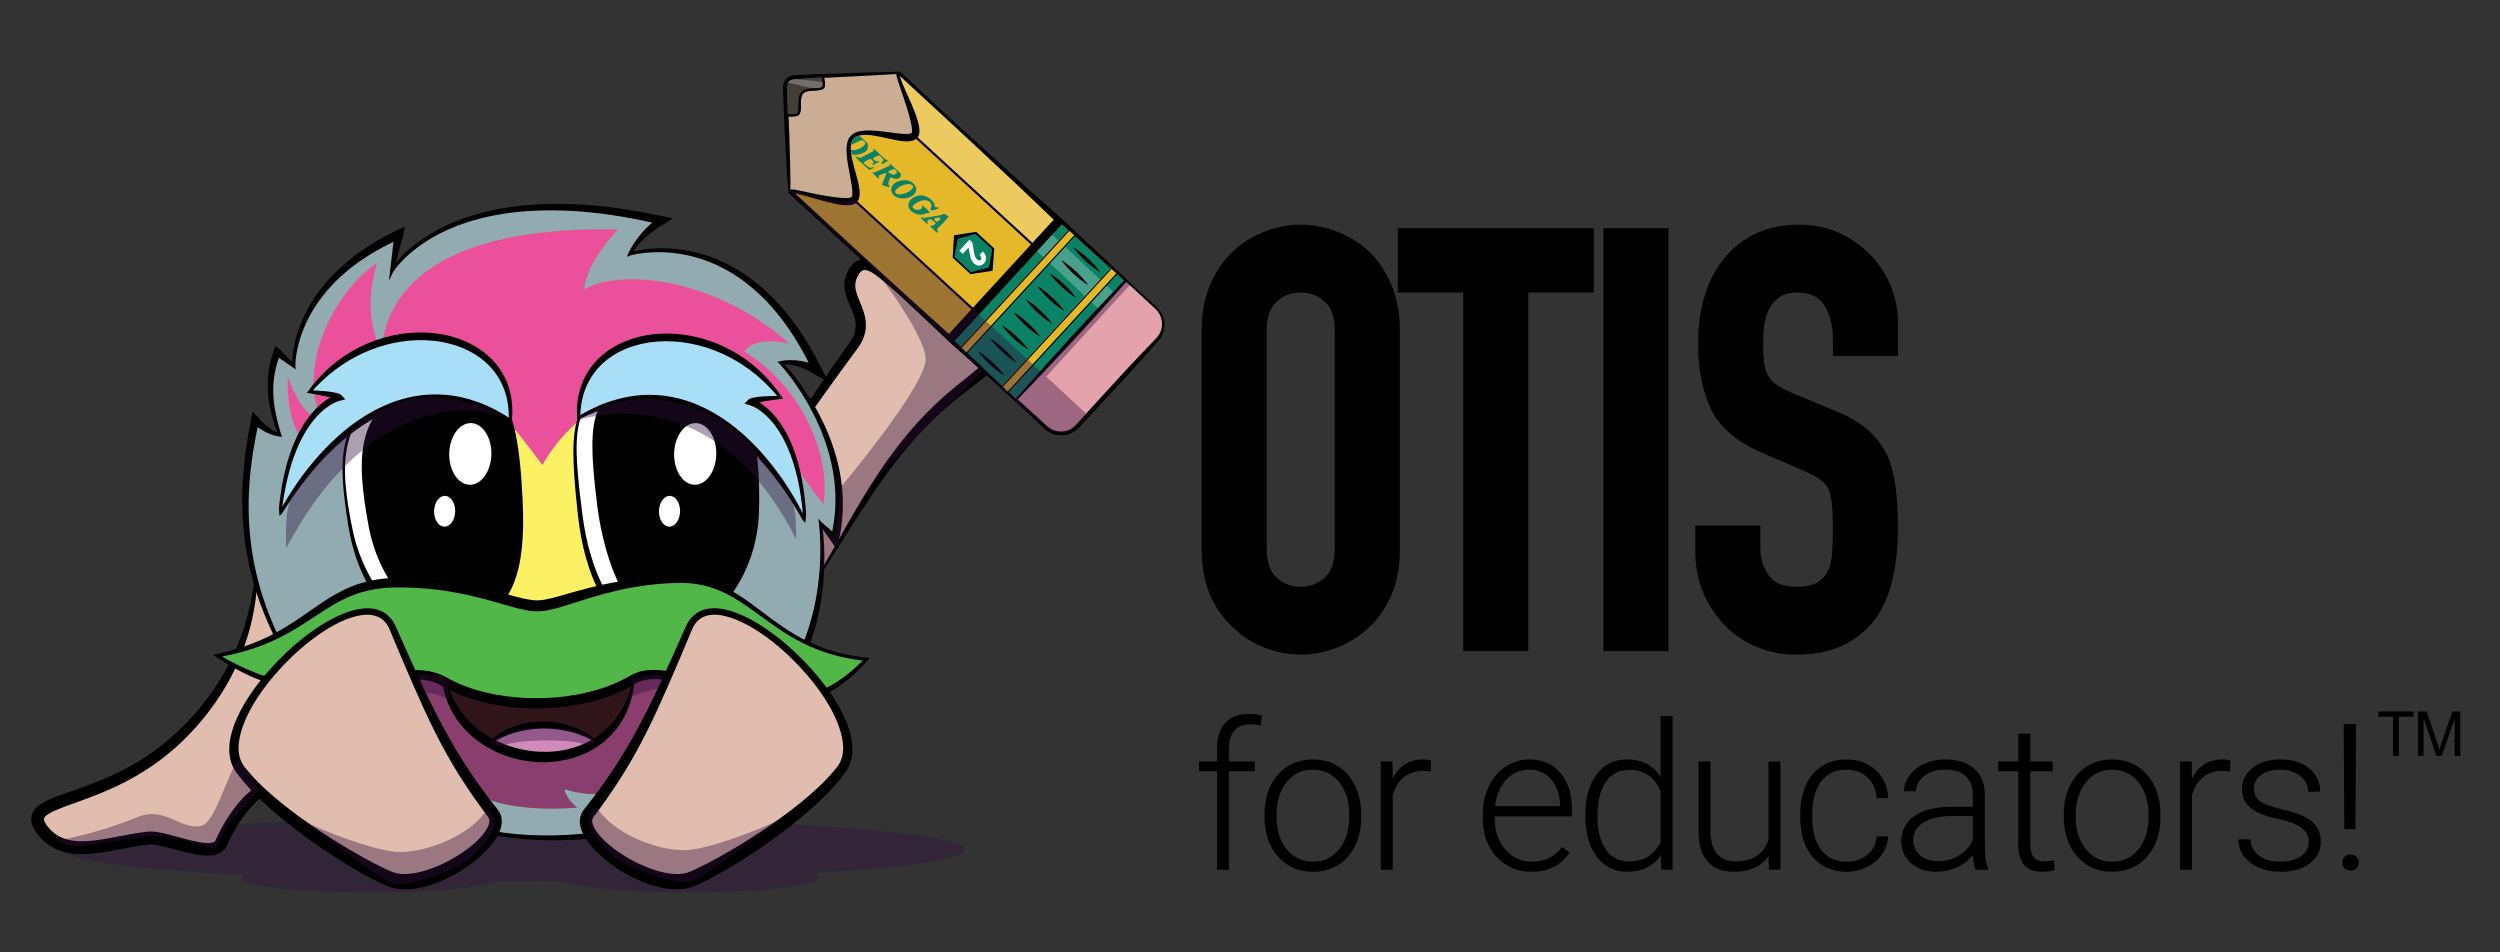 <?xml version="1.0" encoding="utf-8"?>
<!-- Generator: Adobe Illustrator 24.1.0, SVG Export Plug-In . SVG Version: 6.00 Build 0)  -->
<svg version="1.1" id="Layer_1" xmlns="http://www.w3.org/2000/svg" xmlns:xlink="http://www.w3.org/1999/xlink" x="0px" y="0px"
	 viewBox="0 0 630 240" style="enable-background:new 0 0 630 240;" xml:space="preserve">
<rect x="0" y="0" width="630" height="240" fill="#333333" stroke="none"/>
<style type="text/css">
	.st0{opacity:0.4;}
	.st1{fill:#310E3F;}
	.st2{fill:#E0BDAE;}
	.st3{fill:#91ABB1;}
	.st4{fill:#8A3E6E;}
	.st5{fill:#FCF065;}
	.st6{fill:#EB519B;}
	.st7{fill:#FFFFFF;}
	.st8{fill:#A9DFF6;}
	.st9{fill:#2F141A;}
	.st10{fill:#D28ABB;}
	.st11{fill:#50B748;}
	.st12{fill:#CBAC94;}
	.st13{fill:#443E39;}
	.st14{fill:#E4A2AC;}
	.st15{fill:#E5B829;}
	.st16{opacity:0.25;}
	.st17{fill:#0B8266;}
</style>
<g>
	<path d="M344.877,63.22l-0.033-0.031c-2.412-2.128-5.133-3.772-8.085-4.895c-5.907-2.235-12.045-2.235-17.95,0
		c-2.958,1.12-5.635,2.771-7.962,4.908c-2.427,2.242-4.395,5.078-5.845,8.428c-1.45,3.344-2.184,7.239-2.184,11.574v55.16
		c0,4.531,0.738,8.48,2.191,11.732c1.455,3.255,3.427,5.994,5.825,8.107c2.327,2.244,5.013,3.949,7.978,5.071
		c2.947,1.113,5.97,1.682,8.975,1.682c3.005,0,6.026-0.567,8.977-1.682c2.958-1.12,5.684-2.822,8.103-5.053
		c2.336-2.146,4.254-4.879,5.704-8.125c1.452-3.253,2.191-7.201,2.191-11.732v-55.16c0-4.332-0.736-8.228-2.184-11.574
		C349.12,68.294,347.206,65.462,344.877,63.22z M336.355,83.207v55.16c0,3.286-0.846,5.707-2.512,7.199
		c-1.722,1.544-3.706,2.296-6.064,2.296c-2.358,0-4.341-0.752-6.064-2.298c-1.666-1.488-2.51-3.909-2.51-7.197v-55.16
		c0-3.286,0.846-5.707,2.51-7.197c1.724-1.544,3.706-2.296,6.064-2.296c2.358,0,4.339,0.752,6.064,2.293
		C335.512,77.505,336.355,79.926,336.355,83.207z"/>
	<polygon points="352.246,73.717 368.739,73.717 368.739,164.085 385.134,164.085 385.134,73.717 401.627,73.717 401.627,57.494 
		352.246,57.494 	"/>
	<rect x="404.059" y="57.494" width="16.393" height="106.589"/>
	<path d="M463.607,58.767c-3.065-1.428-6.483-2.153-10.166-2.153c-4.337,0-8.145,0.803-11.311,2.387
		c-3.163,1.584-5.803,3.737-7.828,6.374c-2.135,2.641-3.752,5.827-4.81,9.466c-1.049,3.598-1.579,7.451-1.579,11.449
		c0,6.684,1.093,12.346,3.25,16.821c2.2,4.571,6.546,8.274,12.908,11.005l10.193,4.397c1.716,0.759,3.101,1.475,4.121,2.126
		c0.93,0.593,1.684,1.368,2.211,2.231c0.493,0.953,0.834,2.258,1.008,3.875c0.181,1.722,0.274,3.955,0.274,6.637
		c0,2.291-0.069,4.411-0.207,6.302c-0.129,1.745-0.533,3.253-1.202,4.482c-0.647,1.194-1.535,2.086-2.711,2.724
		c-1.196,0.645-2.927,0.97-5.153,0.97c-3.293,0-5.544-0.933-6.88-2.844c-1.423-2.037-2.113-4.259-2.113-6.795v-5.767h-16.393v6.646
		c0,3.652,0.663,7.074,1.97,10.171c1.303,3.09,3.09,5.841,5.31,8.17c2.24,2.351,4.946,4.212,8.045,5.528
		c3.099,1.321,6.485,1.992,10.064,1.992c4.705,0,8.77-0.828,12.076-2.456c3.313-1.637,6.032-3.922,8.085-6.8
		c1.936-2.737,3.355-6.102,4.225-9.992c0.852-3.833,1.285-8.034,1.285-12.482c0-3.81-0.19-7.284-0.569-10.331
		c-0.388-3.076-1.115-5.863-2.2-8.335c-1.176-2.365-2.813-4.475-4.866-6.271c-2.037-1.783-4.725-3.349-7.978-4.656l-10.9-4.547
		c-1.776-0.745-3.184-1.492-4.185-2.226c-0.933-0.678-1.649-1.492-2.126-2.414c-0.495-0.957-0.81-2.059-0.935-3.286
		c-0.134-1.334-0.205-3.025-0.205-5.026c0-1.693,0.134-3.337,0.406-4.881c0.254-1.481,0.727-2.818,1.381-3.935
		c0.667-1.051,1.524-1.903,2.617-2.61c1.026-0.665,2.432-1.002,4.167-1.002c3.268,0,5.508,1.057,6.847,3.233
		c1.426,2.309,2.151,5.107,2.151,8.312v4.444h16.395v-8.406c0-6.307-2.258-11.98-6.726-16.875
		C469.322,62.092,466.65,60.189,463.607,58.767z"/>
	<path d="M308.809,182.145c-1.423,1.499-2.133,3.641-2.133,6.432v3.306h-4.513v2.472h4.513v24.821h3.027v-24.823h6.51v-2.472h-6.51
		v-3.391c0-1.905,0.464-3.378,1.388-4.413c0.924-1.037,2.218-1.555,3.884-1.555c0.991,0,1.907,0.1,2.748,0.303l0.228-2.501
		c-0.995-0.281-2.064-0.424-3.204-0.424C312.209,179.901,310.23,180.648,308.809,182.145z"/>
	<path d="M330.814,191.379c-2.356,0-4.462,0.585-6.318,1.751c-1.861,1.169-3.295,2.802-4.315,4.908
		c-1.02,2.102-1.526,4.464-1.526,7.09v0.605c0,4.205,1.133,7.581,3.395,10.128c2.26,2.55,5.2,3.824,8.817,3.824
		c2.371,0,4.48-0.571,6.331-1.716c1.852-1.144,3.284-2.769,4.301-4.881c1.017-2.11,1.524-4.486,1.524-7.126v-0.631
		c0-4.203-1.127-7.581-3.38-10.128C337.391,192.655,334.446,191.379,330.814,191.379z M340.021,205.708
		c0,3.429-0.846,6.193-2.534,8.288c-1.691,2.095-3.897,3.141-6.624,3.141c-2.744,0-4.957-1.049-6.646-3.141
		c-1.689-2.093-2.534-4.772-2.534-8.034v-0.553c0-3.413,0.85-6.175,2.548-8.288c1.698-2.113,3.893-3.166,6.583-3.166
		c1.798,0,3.395,0.475,4.794,1.426c1.397,0.95,2.483,2.291,3.255,4.022c0.774,1.731,1.16,3.641,1.16,5.727v0.578H340.021z"/>
	<path d="M350.966,196.223l-0.051-4.337h-2.954v27.291h3.003v-18.744c0.553-2.001,1.484-3.527,2.786-4.578s2.896-1.577,4.781-1.577
		c0.723,0,1.403,0.06,2.041,0.176l0.076-2.748c-0.486-0.216-1.151-0.326-1.992-0.326
		C355.125,191.379,352.564,192.992,350.966,196.223z"/>
	<path d="M385.336,191.379c-2.117,0-4.087,0.6-5.901,1.805c-1.816,1.202-3.233,2.856-4.252,4.957s-1.526,4.466-1.526,7.09v1.084
		c0,2.539,0.52,4.83,1.564,6.873c1.044,2.046,2.503,3.636,4.377,4.781c1.876,1.144,3.973,1.716,6.296,1.716
		c4.221,0,7.44-1.606,9.66-4.819l-1.89-1.439c-1.008,1.294-2.133,2.235-3.371,2.827c-1.238,0.587-2.661,0.883-4.272,0.883
		c-2.693,0-4.924-1.031-6.699-3.09c-1.776-2.059-2.661-4.638-2.661-7.73v-0.58h19.474v-1.691c0-3.917-0.97-7.01-2.914-9.272
		C391.279,192.51,388.651,191.379,385.336,191.379z M393.131,203.158h-16.37c0.337-2.809,1.281-5.046,2.84-6.711
		c1.555-1.664,3.469-2.499,5.738-2.499c2.289,0,4.138,0.823,5.553,2.472c1.412,1.649,2.162,3.784,2.244,6.409v0.328L393.131,203.158
		z"/>
	<path d="M418.481,195.743c-1.934-2.909-4.741-4.364-8.424-4.364c-3.246,0-5.816,1.258-7.708,3.77
		c-1.892,2.516-2.84,5.892-2.84,10.128v0.355c0,4.308,0.964,7.723,2.889,10.256c1.923,2.532,4.462,3.797,7.605,3.797
		c3.748,0,6.592-1.379,8.527-4.138l0.127,3.632h2.827v-38.747h-3.003v15.313l0,0V195.743z M418.481,212.14
		c-1.564,3.279-4.203,4.919-7.922,4.919c-2.537,0-4.506-1.006-5.901-3.016c-1.394-2.008-2.095-4.754-2.095-8.237
		c0-3.884,0.705-6.824,2.117-8.819c1.412-1.992,3.391-2.989,5.928-2.989c3.686,0,6.307,1.776,7.871,5.323v12.814h0.002V212.14z"/>
	<path d="M445.644,211.636c-1.16,3.616-3.926,5.426-8.297,5.426c-4.205,0-6.307-2.599-6.307-7.795v-17.379h-3.003v17.76
		c0.034,3.313,0.808,5.816,2.318,7.503c1.515,1.693,3.723,2.537,6.633,2.537c3.987,0,6.887-1.321,8.701-3.962l0.051,3.456h2.927
		v-27.3h-3.027v19.753h0.004V211.636z"/>
	<path d="M458.947,196.903c1.506-1.968,3.619-2.951,6.345-2.951c2.135,0,3.906,0.656,5.312,1.968
		c1.405,1.312,2.175,3.036,2.309,5.171h2.902c-0.134-2.909-1.173-5.256-3.114-7.036c-1.943-1.783-4.413-2.673-7.404-2.673
		c-2.354,0-4.41,0.564-6.169,1.691c-1.758,1.129-3.105,2.726-4.047,4.794c-0.941,2.068-1.412,4.448-1.412,7.139v0.908
		c0,4.205,1.046,7.552,3.141,10.039c2.095,2.49,4.93,3.735,8.513,3.735c1.816,0,3.518-0.388,5.109-1.162
		c1.593-0.774,2.862-1.843,3.824-3.215c0.959-1.37,1.481-2.889,1.564-4.553h-2.902c-0.116,1.885-0.888,3.42-2.309,4.605
		s-3.181,1.78-5.285,1.78c-2.742,0-4.863-0.975-6.369-2.927c-1.504-1.952-2.258-4.667-2.258-8.147v-0.883
		C456.69,201.628,457.444,198.871,458.947,196.903z"/>
	<path d="M500.173,200.033c-0.051-2.726-0.955-4.848-2.713-6.369s-4.156-2.282-7.204-2.282c-2.943,0-5.423,0.794-7.44,2.385
		c-2.017,1.588-3.025,3.469-3.025,5.638l3.025,0.027c0-1.513,0.692-2.809,2.07-3.884c1.376-1.078,3.119-1.615,5.223-1.615
		c2.305,0,4.056,0.56,5.258,1.678c1.2,1.118,1.8,2.653,1.8,4.605v3.103h-5.475c-3.949,0-7.034,0.774-9.245,2.322
		c-2.211,1.548-3.315,3.65-3.315,6.307c0,2.235,0.81,4.087,2.434,5.553c1.622,1.459,3.746,2.195,6.369,2.195
		c1.832,0,3.572-0.377,5.209-1.124c1.642-0.747,2.989-1.814,4.047-3.19c0.083,1.682,0.277,2.952,0.582,3.81h3.228v-0.303
		c-0.553-1.312-0.83-3.286-0.83-5.928v-12.921h0V200.033z M497.17,211.636c-0.723,1.631-1.878,2.936-3.469,3.911
		c-1.588,0.975-3.395,1.461-5.412,1.461c-1.816,0-3.291-0.504-4.428-1.513c-1.133-1.008-1.7-2.278-1.7-3.81
		c0-1.87,0.85-3.333,2.548-4.402c1.698-1.069,4.051-1.617,7.063-1.651h5.399L497.17,211.636L497.17,211.636z"/>
	<path d="M515.18,217.059c-1.278,0-2.193-0.373-2.737-1.113c-0.549-0.741-0.821-1.87-0.821-3.384v-18.209h5.653v-2.472h-5.653
		v-6.987h-3.025v6.987h-5.02v2.472h5.02v18.213c0,2.338,0.471,4.107,1.412,5.312c0.939,1.202,2.445,1.805,4.513,1.805
		c1.361,0,2.438-0.145,3.23-0.424l-0.127-2.452C516.498,216.975,515.684,217.059,515.18,217.059z"/>
	<path d="M532.229,191.379c-2.356,0-4.462,0.585-6.318,1.751c-1.861,1.169-3.295,2.802-4.315,4.908
		c-1.02,2.102-1.526,4.464-1.526,7.09v0.605c0,4.205,1.133,7.581,3.396,10.128c2.26,2.55,5.2,3.824,8.817,3.824
		c2.371,0,4.48-0.571,6.331-1.716c1.852-1.144,3.284-2.769,4.301-4.881c1.017-2.11,1.524-4.486,1.524-7.126v-0.631
		c0-4.203-1.127-7.581-3.38-10.128S535.858,191.379,532.229,191.379z M541.436,205.708c0,3.429-0.846,6.193-2.534,8.288
		c-1.691,2.095-3.897,3.141-6.624,3.141c-2.744,0-4.957-1.049-6.646-3.141c-1.689-2.093-2.534-4.772-2.534-8.034v-0.553
		c0-3.413,0.85-6.175,2.548-8.288c1.698-2.113,3.893-3.166,6.583-3.166c1.798,0,3.395,0.475,4.794,1.426
		c1.397,0.95,2.483,2.291,3.255,4.022c0.774,1.731,1.16,3.641,1.16,5.727v0.578H541.436z"/>
	<path d="M552.376,196.223l-0.051-4.337h-2.954v27.291h3.003v-18.744c0.553-2.001,1.484-3.527,2.786-4.578s2.896-1.577,4.781-1.577
		c0.723,0,1.403,0.06,2.041,0.176l0.076-2.748c-0.486-0.216-1.151-0.326-1.992-0.326
		C556.539,191.379,553.974,192.992,552.376,196.223z"/>
	<path d="M580.941,205.934c-1.321-0.705-3.302-1.37-5.952-1.992c-2.648-0.62-4.475-1.307-5.475-2.055s-1.501-1.805-1.501-3.166
		c0-1.412,0.6-2.563,1.805-3.445c1.2-0.883,2.795-1.325,4.781-1.325c2.035,0,3.721,0.531,5.057,1.588
		c1.339,1.062,2.003,2.389,2.003,3.987h3.027c0-2.423-0.919-4.384-2.762-5.892c-1.841-1.504-4.283-2.258-7.326-2.258
		c-2.809,0-5.115,0.701-6.914,2.106c-1.798,1.405-2.699,3.181-2.699,5.334c0,1.361,0.323,2.523,0.973,3.48
		c0.647,0.959,1.638,1.771,2.974,2.434c1.339,0.665,3.217,1.254,5.64,1.767c2.423,0.515,4.234,1.225,5.439,2.131
		c1.2,0.908,1.8,2.11,1.8,3.607c0,1.412-0.647,2.583-1.941,3.505c-1.296,0.924-2.994,1.39-5.095,1.39
		c-2.253,0-4.067-0.491-5.439-1.477c-1.37-0.984-2.115-2.358-2.231-4.123h-3.027c0,2.356,0.988,4.301,2.967,5.838
		c1.977,1.539,4.553,2.311,7.73,2.311c2.992,0,5.419-0.692,7.277-2.07c1.858-1.379,2.789-3.219,2.789-5.524
		c0-1.412-0.319-2.615-0.957-3.607C583.241,207.489,582.262,206.639,580.941,205.934z"/>
	<path d="M593.853,215.939c-0.377-0.399-0.888-0.596-1.528-0.596c-0.64,0-1.142,0.199-1.513,0.596
		c-0.373,0.399-0.555,0.886-0.555,1.457c0,0.562,0.183,1.028,0.555,1.41c0.37,0.381,0.872,0.571,1.513,0.571s1.149-0.19,1.528-0.571
		c0.377-0.382,0.569-0.85,0.569-1.41C594.42,216.825,594.23,216.339,593.853,215.939z"/>
	<polygon points="593.561,208.934 593.74,182.447 590.612,182.447 590.764,208.934 	"/>
	<polygon points="599.346,180.611 603.038,180.611 603.038,190.496 604.519,190.496 604.519,180.611 608.225,180.611 
		608.225,179.292 599.346,179.292 	"/>
	<path d="M615.324,187.087c-0.27,0.79-0.469,1.388-0.596,1.796c-0.114-0.368-0.292-0.919-0.535-1.66l-2.653-7.933h-2.231v11.204
		h1.428v-9.537l3.242,9.537h1.339l3.255-9.377v9.377H620V179.29h-1.992L615.324,187.087z"/>
	<g>
		<g class="st0">
			<path class="st1" d="M243.089,214.07c0-4.422-50.921-8.007-113.732-8.007s-113.732,3.585-113.732,8.007
				c0,2.635,18.066,4.97,45.95,6.43c-0.462,0.243-0.712,0.495-0.712,0.754c0,2.001,14.584,3.623,32.574,3.623
				c15.46,0,28.395-1.198,31.73-2.804c1.392,0.004,2.786,0.007,4.19,0.007c4.176,0,8.299-0.016,12.359-0.047
				c3.197,1.626,16.223,2.847,31.815,2.847c17.99,0,32.574-1.622,32.574-3.623c0-0.408-0.616-0.799-1.733-1.165
				C228.107,218.619,243.089,216.469,243.089,214.07z"/>
		</g>
		<g>
			<path class="st2" d="M220.499,67.833c1.919,0.834,3.679,2.255,5.769,2.334c0.232,0.009,0.453,0.009,0.665,0.004
				c5.124-0.127,4.848-4.183,7.607-7.369c0.924-1.066,2.144-1.838,3.413-2.454c9.147-4.428,23.931,0.56,23.054,12.196
				c-0.29,3.853-1.986,7.462-3.971,10.775c-5.256,8.763-14.115,12.404-20.638,19.857c-1.542,1.762-3.286,3.329-5.035,4.881
				c-1.832,1.626-2.94,3.094-4.266,5.149c-3.233,5.022-7.043,9.763-10.338,14.795c-3.036,4.636-5.959,9.345-8.765,14.124
				c-1.124,1.916-3.788,8.377-6.909,7.467c-3.489-1.017-2.186-11.164-3.65-13.838c-2.673-4.883-4.973-7.547-4.397-13.542
				c0.319-3.311,1.852-5.992,3.844-8.524c1.258-1.6,2.28-3.46,3.4-5.158c0.638-0.97,3.061-3.532,3.061-4.645
				c1.586-2.407,3.03-5.06,4.95-7.208c2.318-2.59,4.286-5.53,6.233-8.435c0.957-1.428,1.887-2.938,2.155-4.634
				c0.379-2.421-0.779-4.232-1.347-6.461C214.351,73.295,214.063,65.036,220.499,67.833z"/>
		</g>
		<g>
			<path d="M202.342,151.417c1.325-2.166,2.615-4.355,3.888-6.55c1.285-2.189,2.545-4.39,3.799-6.599
				c2.514-4.411,4.984-8.855,7.632-13.209c2.659-4.346,5.475-8.62,8.616-12.676c3.143-4.051,6.601-7.882,10.385-11.375
				c1.887-1.751,3.853-3.418,5.89-4.995c1.983-1.553,3.913-3.137,5.745-4.823c1.829-1.682,3.556-3.462,5.093-5.361
				c0.785-0.937,1.477-1.93,2.139-2.934c0.627-1.02,1.214-2.059,1.669-3.139c0.912-2.16,1.401-4.44,1.276-6.735
				c-0.105-2.298-0.77-4.582-1.673-6.836c-0.453-1.127-0.97-2.249-1.513-3.371c-0.547-1.12-1.115-2.271-1.682-3.378
				c-0.569-1.113-1.149-2.204-1.776-3.213c-0.625-1.004-1.307-1.93-2.059-2.559c-0.754-0.634-1.528-0.944-2.492-0.977
				c-0.959-0.031-2.059,0.203-3.159,0.56c-0.277,0.096-0.553,0.183-0.83,0.294l-0.413,0.158c-0.123,0.054-0.25,0.1-0.368,0.158
				c-0.482,0.221-0.93,0.48-1.339,0.785c-0.814,0.609-1.475,1.419-2.023,2.387c-1.089,1.952-1.758,4.364-2.394,6.771
				c-0.167,0.636-0.288,1.131-0.381,1.716c-0.091,0.571-0.156,1.16-0.205,1.769c-0.114,1.223-0.107,2.485-0.395,3.969
				c-0.158,0.732-0.397,1.604-1.091,2.421c-0.344,0.399-0.796,0.734-1.263,0.948c-0.466,0.212-0.933,0.326-1.361,0.377
				c-0.861,0.1-1.615,0.02-2.325-0.094c-0.355-0.06-0.701-0.129-1.035-0.212l-0.506-0.129c-0.214-0.06-0.419-0.127-0.609-0.205
				c-0.765-0.308-1.379-0.701-1.952-1.098c-0.571-0.399-1.093-0.817-1.597-1.229c-1.006-0.828-1.95-1.662-2.9-2.389
				c-0.935-0.721-1.941-1.37-2.76-1.55c-0.408-0.089-0.694-0.065-0.966,0.06c-0.274,0.12-0.585,0.397-0.868,0.79
				c-0.286,0.39-0.531,0.886-0.716,1.339c-0.172,0.466-0.265,0.941-0.288,1.43c-0.056,0.979,0.25,2.048,0.672,3.168
				c0.426,1.124,0.979,2.298,1.405,3.607c0.21,0.656,0.395,1.341,0.5,2.061c0.103,0.721,0.127,1.466,0.065,2.209
				c-0.154,1.488-0.687,2.9-1.428,4.092c-0.185,0.299-0.368,0.6-0.578,0.875c-0.205,0.286-0.408,0.562-0.591,0.801
				c-0.377,0.502-0.758,0.993-1.131,1.506c-2.996,4.067-5.954,8.203-8.908,12.33l-8.89,12.379c-1.488,2.059-2.987,4.114-4.518,6.146
				c-1.537,2.032-3.052,4.067-4.712,6.037l-0.944-0.779c1.546-1.968,2.998-4.058,4.455-6.128l4.33-6.256l8.58-12.582
				c2.865-4.196,5.691-8.408,8.647-12.571c0.366-0.52,0.754-1.04,1.131-1.559c0.201-0.268,0.366-0.506,0.526-0.741
				c0.174-0.234,0.315-0.48,0.46-0.723c0.582-0.975,0.93-2.008,1.026-3.052c0.076-1.046-0.116-2.115-0.504-3.215
				c-0.375-1.1-0.924-2.222-1.421-3.462c-0.484-1.236-0.964-2.65-0.919-4.225c0.02-0.776,0.163-1.564,0.422-2.293
				c0.281-0.727,0.598-1.381,1.053-2.023c0.453-0.634,1.066-1.292,1.95-1.711c0.435-0.207,0.924-0.337,1.401-0.375
				c0.477-0.038,0.937,0.007,1.356,0.096c0.843,0.183,1.537,0.52,2.166,0.875c0.627,0.361,1.194,0.756,1.729,1.158
				c1.071,0.805,2.039,1.649,3.003,2.423c0.948,0.763,1.939,1.508,2.791,1.841c0.105,0.042,0.201,0.071,0.292,0.096l0.417,0.098
				c0.283,0.065,0.56,0.114,0.832,0.156c0.542,0.083,1.066,0.107,1.468,0.051c0.201-0.027,0.355-0.078,0.466-0.132
				c0.109-0.056,0.174-0.109,0.243-0.194c0.138-0.156,0.297-0.54,0.386-1.044c0.183-1.015,0.203-2.307,0.303-3.61
				c0.049-0.658,0.114-1.332,0.219-2.015c0.098-0.672,0.272-1.412,0.426-2.006c0.317-1.249,0.651-2.505,1.062-3.768
				c0.415-1.263,0.899-2.539,1.593-3.79c0.692-1.245,1.642-2.463,2.862-3.387c0.605-0.462,1.26-0.843,1.93-1.156
				c0.167-0.08,0.337-0.147,0.504-0.221l0.475-0.185c0.312-0.127,0.64-0.236,0.962-0.35c1.303-0.431,2.719-0.79,4.306-0.736
				c0.788,0.027,1.615,0.181,2.389,0.489c0.776,0.303,1.477,0.752,2.07,1.256c1.194,1.017,2.001,2.189,2.719,3.331
				c0.712,1.151,1.318,2.305,1.905,3.453c0.587,1.156,1.142,2.28,1.707,3.442c0.56,1.162,1.107,2.349,1.597,3.578
				c0.988,2.447,1.742,5.118,1.841,7.909c0.123,2.791-0.52,5.593-1.615,8.087c-0.547,1.254-1.225,2.425-1.943,3.556
				c-0.747,1.107-1.524,2.191-2.383,3.19c-1.696,2.023-3.567,3.846-5.508,5.559c-1.943,1.711-3.98,3.304-6.028,4.837
				c-2.008,1.495-3.944,3.083-5.832,4.73c-7.567,6.586-13.796,14.595-19.369,23.032c-2.8,4.219-5.501,8.518-8.216,12.812
				c-1.359,2.146-2.724,4.29-4.114,6.418C205.228,147.234,203.798,149.336,202.342,151.417z"/>
		</g>
		<g>
			<path class="st2" d="M59.937,204.471c-0.997,1.582-1.832,3.268-2.813,4.841c-0.743,1.189-0.866,2.465-2.086,3.337
				c-2.351,1.682-3.699,1.124-6.356,0.549c-2.519-0.547-4.993-1.283-7.425-2.133c-2.514-0.879-5.276-0.025-7.857,0.355
				c-2.407,0.352-4.723,1.702-7.079,2.325c-3.581,0.946-7.23,0.531-10.699-0.66c-2.291-0.785-9.073-6.485-4.357-8.692
				c2.122-0.993,4.491-1.805,6.686-2.684c1.992-0.796,4.094-1.807,6.084-2.786c1.894-0.935,4-1.287,5.615-2.719
				c1.562-1.385,3.295-2.231,5.12-3.284c2.403-1.385,4.732-2.896,6.974-4.527c1.187-0.863,2.503-1.568,3.656-2.472
				c0.926-0.725,1.492-1.642,2.267-2.539c2.224-2.581,4.56-5.12,6.76-7.674c2.383-2.769,3.929-7.059,5.256-10.421
				c1.597-4.045,3.242-8.208,3.79-12.547c0.455-3.61,0.5-7.362,1.713-10.829c0.906-2.588,4.64-5.205,7.458-4.569
				c2.284,0.515,4.413,2.561,6.784,3.293c5.832,1.8,8.013,6.539,8.656,12.212c0.727,6.416-2.559,11.139-5.455,16.574
				c-3.757,7.05-5.684,14.974-9.901,21.789c-1.666,2.693-3.752,5.169-6.305,7.063C63.846,200.183,61.7,201.675,59.937,204.471z"/>
		</g>
		<g>
			<path d="M64.232,133.253c0.388,2.499,0.654,5.024,0.73,7.563c0.067,2.537-0.013,5.084-0.25,7.619
				c-0.466,5.071-1.55,10.113-3.326,14.927c-0.879,2.409-1.912,4.765-3.09,7.047c-1.182,2.282-2.53,4.48-3.998,6.595
				c-2.943,4.223-6.374,8.105-10.233,11.532c-3.875,3.431-8.223,6.322-12.819,8.667c-4.589,2.363-9.47,4.1-14.191,5.794
				c-1.171,0.433-2.334,0.868-3.404,1.359c-0.533,0.245-1.042,0.506-1.484,0.785c-0.428,0.277-0.801,0.587-0.953,0.828
				c-0.165,0.248-0.163,0.335-0.138,0.616c0.058,0.286,0.234,0.703,0.518,1.127c0.272,0.433,0.647,0.859,0.999,1.267
				c0.375,0.388,0.765,0.759,1.194,1.075c0.85,0.638,1.812,1.113,2.858,1.426c1.051,0.306,2.177,0.455,3.335,0.497
				c2.322,0.08,4.752-0.27,7.195-0.698c2.45-0.433,4.928-0.97,7.489-1.37c0.64-0.1,1.285-0.192,1.936-0.268
				c0.33-0.033,0.62-0.085,1.08-0.1c0.41-0.013,0.788,0.009,1.151,0.042c1.443,0.147,2.708,0.462,3.964,0.783
				c2.49,0.647,4.888,1.394,7.233,1.827c1.153,0.21,2.336,0.339,3.233,0.201c0.446-0.067,0.743-0.212,0.868-0.337
				c0.069-0.069,0.116-0.12,0.174-0.257c0.132-0.306,0.265-0.611,0.406-0.91c1.118-2.394,2.443-4.656,4.005-6.786
				c1.568-2.117,3.375-4.118,5.604-5.74c1.115-0.803,2.356-1.492,3.708-1.979c1.363-0.464,2.831-0.716,4.321-0.605
				c0.77,0.054,1.53,0.232,2.226,0.484c0.692,0.245,1.336,0.58,1.832,0.805c0.23,0.112,0.466,0.174,0.399,0.156
				c-0.016,0.002-0.156,0.009-0.239,0.06c-0.096,0.06-0.114,0.078-0.103,0.074c0.033-0.027,0.145-0.23,0.228-0.446
				c0.091-0.219,0.172-0.489,0.25-0.758c0.152-0.538,0.283-1.167,0.393-1.713c0.047-0.223,0.056-0.419,0.049-0.511
				c-0.02-0.1,0.011-0.002,0.069,0.029c0.049,0.025-0.04-0.045-0.239-0.078c-0.194-0.04-0.462-0.06-0.761-0.076
				c-0.301-0.016-0.631-0.022-1.008-0.058c-0.377-0.04-0.808-0.083-1.347-0.323c-0.265-0.123-0.562-0.315-0.805-0.593
				c-0.243-0.277-0.406-0.616-0.486-0.917c-0.156-0.614-0.091-1.08-0.025-1.488c0.076-0.404,0.194-0.774,0.292-1.064l0.306-0.928
				c0.196-0.627,0.431-1.211,0.647-1.816c0.219-0.602,0.442-1.2,0.676-1.789c1.854-4.736,3.835-9.39,5.843-14.039
				c2.012-4.645,4.067-9.267,6.162-13.874c1.042-2.305,2.113-4.6,3.201-6.885c1.1-2.284,2.182-4.564,3.391-6.82l1.084,0.567
				c-2.193,4.506-4.134,9.189-6.139,13.814c-1.983,4.643-3.926,9.305-5.825,13.981c-1.894,4.676-3.764,9.37-5.486,14.088
				c-0.221,0.589-0.433,1.178-0.634,1.767c-0.201,0.589-0.426,1.18-0.598,1.765l-0.274,0.877c-0.103,0.31-0.161,0.547-0.194,0.765
				c-0.033,0.21-0.013,0.393,0,0.39c0.004,0.002-0.011-0.049-0.045-0.087c-0.033-0.042-0.06-0.056-0.038-0.049
				c0.04,0.018,0.248,0.06,0.497,0.069c0.252,0.013,0.553,0.011,0.886,0.013c0.335,0.004,0.698,0.011,1.129,0.074
				c0.419,0.069,0.957,0.187,1.504,0.611c0.268,0.21,0.502,0.5,0.654,0.799c0.154,0.299,0.236,0.598,0.281,0.866
				c0.078,0.535,0.038,0.977-0.02,1.374c-0.123,0.696-0.248,1.305-0.426,1.988c-0.091,0.339-0.187,0.676-0.33,1.044
				c-0.149,0.368-0.297,0.752-0.663,1.216c-0.199,0.23-0.437,0.484-0.825,0.674c-0.366,0.187-0.825,0.265-1.156,0.239
				c-0.703-0.049-1.06-0.245-1.408-0.379c-0.658-0.292-1.142-0.533-1.644-0.703c-0.495-0.172-0.977-0.272-1.47-0.301
				c-1.035-0.065-2.106,0.127-3.128,0.486c-1.022,0.384-2.01,0.937-2.936,1.622c-1.852,1.376-3.465,3.181-4.875,5.136
				c-1.412,1.957-2.646,4.083-3.652,6.273c-0.125,0.274-0.243,0.549-0.361,0.823c-0.181,0.448-0.495,0.935-0.881,1.301
				c-0.792,0.761-1.745,1.057-2.537,1.191c-1.613,0.241-2.978,0.038-4.306-0.176c-2.632-0.468-5.073-1.218-7.48-1.818
				c-1.194-0.294-2.392-0.582-3.467-0.689c-0.265-0.025-0.52-0.038-0.741-0.031c-0.172,0-0.506,0.047-0.805,0.08
				c-0.602,0.069-1.209,0.156-1.818,0.25c-2.434,0.377-4.897,0.906-7.427,1.352c-2.528,0.437-5.133,0.828-7.871,0.736
				c-1.365-0.049-2.764-0.23-4.141-0.631c-1.374-0.408-2.715-1.066-3.884-1.948c-0.589-0.437-1.118-0.939-1.617-1.461
				c-0.239-0.27-0.468-0.544-0.698-0.821c-0.219-0.283-0.431-0.58-0.636-0.895c-0.402-0.636-0.79-1.374-0.966-2.334
				c-0.076-0.486-0.078-1.031,0.042-1.562c0.116-0.535,0.366-1.022,0.647-1.414c0.573-0.801,1.24-1.263,1.865-1.671
				c0.631-0.39,1.254-0.698,1.87-0.975c1.234-0.551,2.445-0.988,3.648-1.421c2.405-0.852,4.772-1.653,7.099-2.55
				c2.327-0.892,4.602-1.874,6.827-2.96c4.446-2.168,8.629-4.843,12.386-8.049c3.748-3.228,7.192-6.847,10.151-10.829
				c2.958-3.984,5.435-8.335,7.337-12.939c1.89-4.609,3.246-9.459,3.98-14.423C64.518,143.357,64.649,138.293,64.232,133.253z"/>
		</g>
		<g>
			<g>
				<path class="st3" d="M74.099,171.266c0.832,4.248,19.985,36.426,41.616,40.471c-1.283-3.5-1.555-5.011-1.555-5.011
					s16.199,9.24,52.192,0.997c-2.505-0.888-4.863-2.461-4.863-2.461s24.482-6.773,32.848-23.514
					c9.687-19.389-24.574-11.157-24.574-11.157l-78.863-5.78L74.099,171.266z"/>
			</g>
			<g>
				<path d="M74.438,171.453c0.069,0,0.096-0.069,0.091-0.062l0.065,0.207c0.049,0.138,0.096,0.279,0.154,0.419
					c0.109,0.281,0.234,0.56,0.361,0.839c0.257,0.558,0.535,1.107,0.825,1.653c0.58,1.093,1.2,2.166,1.843,3.228
					c1.287,2.122,2.666,4.19,4.109,6.211c2.887,4.04,6.035,7.897,9.455,11.487c3.424,3.578,7.13,6.9,11.206,9.664
					c4.067,2.746,8.553,4.953,13.321,5.818l0,0l-0.937,1.107c-0.234-0.857-0.455-1.716-0.654-2.583
					c-0.1-0.433-0.194-0.868-0.279-1.305c-0.085-0.442-0.163-0.868-0.221-1.339v-0.002l-0.143-0.763l0.714,0.359
					c1.905,0.957,4.034,1.626,6.139,2.18c2.122,0.544,4.279,0.959,6.452,1.258c4.348,0.605,8.75,0.772,13.14,0.672
					c4.393-0.107,8.774-0.522,13.127-1.138c4.353-0.62,8.669-1.47,12.948-2.49l0,0l-0.096,1.675
					c-0.877-0.402-1.702-0.861-2.494-1.359c-0.794-0.5-1.55-1.024-2.291-1.602l0,0l-0.667-0.444l0.779-0.25
					c3.045-0.975,6.048-2.184,8.955-3.545c2.909-1.365,5.747-2.88,8.444-4.609c2.693-1.731,5.258-3.656,7.594-5.82
					c2.329-2.168,4.417-4.593,6.07-7.286c0.812-1.35,1.559-2.755,2.093-4.21c0.542-1.443,0.892-2.969,0.732-4.397
					c-0.083-0.709-0.306-1.381-0.669-1.972c-0.366-0.589-0.886-1.086-1.484-1.499c-1.205-0.825-2.711-1.283-4.234-1.568
					c-3.079-0.547-6.302-0.466-9.481-0.199c-3.179,0.29-6.374,0.794-9.479,1.492l-0.114,0.025l-0.105-0.009l-39.42-2.989
					l-39.414-3.11l0,0l0.167-0.025C85.517,167.297,80,169.376,74.438,171.453z M73.762,171.078c5.638-2.224,11.322-4.448,17-6.628
					l0.08-0.031l0.087,0.007l0,0l39.447,2.67l39.438,2.789l-0.216,0.018c3.208-0.73,6.418-1.24,9.682-1.546
					c3.257-0.281,6.566-0.381,9.874,0.194c1.642,0.308,3.315,0.788,4.799,1.789c0.734,0.502,1.412,1.142,1.903,1.928
					s0.785,1.687,0.89,2.581c0.199,1.805-0.223,3.523-0.808,5.093c-0.591,1.582-1.381,3.043-2.244,4.457
					c-1.754,2.815-3.944,5.323-6.363,7.547c-2.416,2.233-5.084,4.163-7.866,5.874c-2.786,1.709-5.687,3.217-8.676,4.515
					c-2.996,1.287-6.037,2.438-9.196,3.3l0.112-0.694l0,0c0.785,0.413,1.613,0.792,2.438,1.124c0.828,0.335,1.667,0.62,2.503,0.834
					l3.05,0.783l-3.148,0.892l0,0c-4.341,0.95-8.723,1.731-13.138,2.276c-4.413,0.542-8.857,0.881-13.305,0.908
					c-4.448,0.02-8.906-0.23-13.31-0.926c-2.202-0.344-4.384-0.805-6.534-1.399c-2.151-0.611-4.259-1.305-6.291-2.374l0.571-0.404
					l0,0c0.116,0.388,0.268,0.805,0.419,1.207c0.154,0.404,0.315,0.805,0.482,1.207c0.335,0.801,0.689,1.593,1.057,2.38l0.614,1.314
					l-1.55-0.207l0,0c-5.071-1.002-9.696-3.384-13.834-6.267c-4.145-2.905-7.86-6.343-11.275-10.019
					c-3.409-3.688-6.528-7.63-9.381-11.75c-1.423-2.061-2.784-4.167-4.054-6.331c-0.634-1.082-1.247-2.177-1.818-3.297
					c-0.286-0.56-0.562-1.127-0.819-1.707c-0.127-0.29-0.254-0.582-0.366-0.886c-0.058-0.149-0.109-0.306-0.163-0.462l-0.071-0.241
					C73.738,171.453,73.729,171.23,73.762,171.078z"/>
			</g>
		</g>
		<g>
			<path class="st4" d="M90.999,160.075c-6.452,10.673,5.133,31.34,18.492,36.277c-0.964-3.215,0.792-7.293,0.792-7.293
				s1.658,17.022,35.249,14.468c-2.057-1.307-3.895-4.863-3.012-4.573c13.104,4.274,27.643-4.154,26.129-5.149
				c-3.891-2.559,4.776-1.368,13.531-11.732c-11.538-4.573-8.705-22.271-8.705-22.271l-16.85-1.738l-51.503-0.299L90.999,160.075z"
				/>
		</g>
		<g>
			<g>
				<path class="st3" d="M74.327,168.948c-15.715-25.586-13.372-47.017-10.059-63.137c0,0,2.824,3.139,6.198,3.79
					c-1.89-5.834-3.779-12.614-0.627-20.879l4.187,3.518c0,0-0.995-20.589,26.501-33.189l-1.845,9.359
					c0,0,14.305-25.113,68.121-12.872c-5.655,3.467-8.105,8.462-8.105,8.462s28.895-9.176,47.38,29.517
					c-5.046-2.96-9.356-2.124-9.356-2.124s19.5,19.944,13.644,44.487l-3.598-3.984c0,0,3.561,23.097-9.142,40.754
					c0,0-12.292-12.167-31.108-12.034s-66.319-2.943-69.217-2.405S74.327,168.948,74.327,168.948z"/>
			</g>
			<g>
				<path d="M74.22,169.329c-0.841-1.18-1.72-2.574-2.34-3.717c-0.696-1.187-1.327-2.409-1.974-3.623
					c-1.252-2.452-2.394-4.959-3.416-7.52c-2.05-5.118-3.549-10.465-4.448-15.92c-0.897-5.455-1.182-11.012-0.901-16.536
					c0.265-5.526,1.082-11.007,2.144-16.406l0.373-1.894l1.359,1.423l0,0c0.319,0.415,0.734,0.87,1.142,1.276
					c0.415,0.41,0.857,0.799,1.316,1.16c0.924,0.716,1.948,1.307,3.065,1.642l-0.451,0.509l0,0c-1.187-3.358-2.255-6.84-2.548-10.49
					c-0.152-1.818-0.112-3.663,0.134-5.486c0.243-1.823,0.692-3.619,1.294-5.356l0.419-1.211l1.042,0.832l0,0l3.844,3.924
					l-0.649,0.321l0,0c-0.036-0.986,0.033-1.919,0.143-2.865c0.107-0.944,0.274-1.878,0.477-2.802
					c0.408-1.852,0.984-3.665,1.716-5.417c0.727-1.751,1.6-3.445,2.595-5.064c1.002-1.613,2.128-3.148,3.346-4.607
					c1.207-1.47,2.559-2.809,3.942-4.112c0.714-0.625,1.41-1.274,2.162-1.856l1.111-0.892l1.147-0.843
					c3.07-2.235,6.365-4.147,9.785-5.78l1.983-0.946l-0.395,2.2l0,0l-2.57,9.216l-0.725-0.274l0,0
					c0.837-1.368,1.843-2.525,2.918-3.648c1.08-1.109,2.247-2.126,3.465-3.076c2.452-1.878,5.118-3.474,7.924-4.756
					c2.802-1.292,5.722-2.316,8.703-3.103c2.983-0.774,6.021-1.314,9.075-1.7c6.117-0.692,12.299-0.725,18.421-0.214
					c6.124,0.506,12.199,1.488,18.195,2.782l2.447,0.529l-2.126,1.419h-0.002c-0.821,0.46-1.637,0.941-2.403,1.504
					c-0.779,0.547-1.513,1.16-2.218,1.809c-0.707,0.647-1.37,1.35-1.992,2.086c-0.618,0.734-1.209,1.524-1.693,2.327l-0.473-0.551
					h0.002c2.508-0.727,5.053-1.004,7.621-1.06c2.563-0.045,5.133,0.199,7.654,0.703c5.044,1.008,9.852,3.132,14.09,6.052
					c4.245,2.92,7.944,6.588,11.092,10.639c3.163,4.049,5.807,8.475,8.071,13.064l1.548,3.139l-3.157-1.662l0,0
					c-0.631-0.424-1.283-0.839-1.972-1.176c-0.683-0.361-1.403-0.636-2.139-0.888c-0.738-0.241-1.499-0.419-2.273-0.538
					c-0.765-0.116-1.577-0.172-2.32-0.118l0.207-0.663l0,0c2.822,2.963,5.229,6.24,7.371,9.7c2.128,3.467,3.933,7.146,5.298,11.001
					c1.363,3.853,2.276,7.889,2.597,11.996c0.33,4.105,0.029,8.272-0.87,12.312l0,0l-0.725,2.039l-1.1-1.573l-3.101-4.433l0,0
					l0.683-0.326c0.515,3.572,0.64,7.15,0.549,10.737c-0.112,3.583-0.471,7.166-1.149,10.702c-0.676,3.534-1.649,7.023-2.996,10.38
					c-1.321,3.369-3.063,6.581-5.122,9.58l0,0l-0.658,0.948l-0.859-0.823c-0.895-0.859-1.939-1.711-2.976-2.494
					c-1.049-0.79-2.131-1.537-3.244-2.235c-2.229-1.397-4.564-2.63-6.992-3.645c-2.421-1.031-4.937-1.832-7.496-2.434
					c-2.563-0.58-5.178-0.937-7.806-1.053c-0.658-0.025-1.312-0.029-1.974-0.04l-2.021-0.009l-4.034-0.065
					c-2.688-0.06-5.372-0.149-8.056-0.245c-5.365-0.196-10.729-0.444-16.087-0.705c-10.72-0.515-21.435-1.138-32.145-1.606
					c-1.339-0.056-2.677-0.103-4.011-0.136c-0.665-0.013-1.336-0.027-1.986-0.013c-0.341,0.013-0.609,0.004-0.888,0.085
					c-0.286,0.074-0.598,0.183-0.904,0.292c-2.465,0.939-4.904,2.086-7.331,3.208c-2.425,1.136-4.841,2.298-7.25,3.471l-3.619,1.78
					l-1.803,0.892l-0.899,0.448l-0.451,0.225l-0.225,0.112l-0.112,0.056l-0.062,0.031C74.458,169.327,74.322,169.345,74.22,169.329z
					 M74.434,168.569c-0.065-0.036-0.163-0.036-0.223-0.004l0.049-0.025l0.112-0.058l0.223-0.114l0.448-0.23l0.897-0.457l1.796-0.91
					l3.596-1.807c2.403-1.198,4.81-2.385,7.233-3.547c2.432-1.151,4.841-2.316,7.38-3.311c0.323-0.12,0.642-0.239,1.006-0.335
					c0.368-0.109,0.781-0.109,1.107-0.125c0.692-0.022,1.361-0.013,2.037-0.007c1.347,0.02,2.69,0.056,4.034,0.098
					c10.733,0.368,21.448,0.89,32.168,1.303c5.359,0.21,10.717,0.406,16.076,0.553c2.679,0.071,5.356,0.136,8.034,0.17l4.013,0.027
					l2.003-0.011c0.678,0.007,1.365,0.004,2.048,0.022c2.733,0.096,5.459,0.442,8.132,1.02c2.668,0.6,5.292,1.41,7.817,2.458
					c2.532,1.031,4.968,2.289,7.3,3.719c1.165,0.716,2.298,1.484,3.4,2.298c1.109,0.823,2.157,1.658,3.208,2.646l-1.515,0.127l0,0
					c2.046-2.809,3.81-5.843,5.178-9.062c1.394-3.208,2.441-6.577,3.199-10.01c0.763-3.436,1.216-6.943,1.426-10.467
					c0.192-3.518,0.165-7.083-0.236-10.57l-0.147-1.269l0.83,0.946l0,0l4.096,3.536l-1.825,0.466l0,0
					c0.957-3.806,1.356-7.761,1.149-11.703c-0.199-3.942-0.968-7.862-2.189-11.643c-1.223-3.784-2.887-7.431-4.881-10.894
					c-2.003-3.449-4.31-6.771-6.969-9.725l0,0l-0.562-0.486l0.77-0.176c0.868-0.199,1.693-0.259,2.55-0.268
					c0.85,0,1.704,0.062,2.548,0.203c0.841,0.149,1.687,0.332,2.503,0.614c0.825,0.259,1.62,0.605,2.407,0.977l0,0l-1.606,1.477
					c-2.097-4.529-4.564-8.895-7.532-12.892c-2.954-4.002-6.436-7.625-10.459-10.541c-4.016-2.914-8.591-5.075-13.448-6.173
					c-2.425-0.547-4.913-0.846-7.404-0.863c-2.481-0.011-5.015,0.21-7.387,0.837h-0.002l-0.881,0.341l0.406-0.89
					c0.433-0.946,0.939-1.805,1.501-2.653c0.562-0.841,1.171-1.655,1.84-2.425c0.667-0.77,1.374-1.51,2.142-2.193
					c0.754-0.698,1.577-1.321,2.418-1.925h0.002l0.321,1.948c-5.896-1.385-11.866-2.461-17.885-3.07
					c-6.017-0.616-12.087-0.689-18.099-0.123c-3.001,0.323-5.986,0.796-8.917,1.501c-2.927,0.718-5.798,1.667-8.558,2.876
					c-2.762,1.202-5.388,2.711-7.808,4.495c-1.202,0.901-2.356,1.87-3.422,2.927c-1.053,1.053-2.075,2.202-2.851,3.424l0,0
					L98.019,70.7l0.277-2.358l1.118-9.501l0,0L101,60.092c-3.362,1.472-6.606,3.213-9.638,5.272l-1.133,0.776l-1.098,0.823
					c-0.743,0.538-1.43,1.14-2.142,1.718c-1.372,1.209-2.717,2.456-3.926,3.833c-1.218,1.365-2.351,2.806-3.369,4.33
					c-1.011,1.528-1.905,3.132-2.664,4.801c-0.763,1.666-1.376,3.402-1.832,5.18c-0.451,1.767-0.767,3.619-0.779,5.406l0,0
					l0.125,0.852l-0.772-0.531l-4.529-3.11l0,0l1.461-0.379c-0.643,1.597-1.144,3.25-1.459,4.944
					c-0.315,1.693-0.439,3.424-0.384,5.16c0.103,3.48,0.962,6.925,1.979,10.322l0,0l0.245,0.596l-0.696-0.087
					c-1.296-0.161-2.534-0.627-3.674-1.238c-0.569-0.31-1.12-0.651-1.649-1.026c-0.535-0.381-1.026-0.759-1.546-1.243l0,0
					l1.731-0.471c-1.151,5.323-2.048,10.688-2.409,16.101c-0.377,5.408-0.196,10.853,0.582,16.221
					c0.781,5.368,2.155,10.653,4.085,15.739c0.962,2.543,2.044,5.044,3.237,7.491c0.618,1.214,1.22,2.436,1.887,3.625
					c0.323,0.593,0.667,1.22,0.953,1.722C73.883,167.444,74.151,167.991,74.434,168.569z"/>
			</g>
		</g>
		<g>
			
				<ellipse transform="matrix(0.021 -1 1 0.021 2.514 263.819)" class="st5" cx="135.926" cy="130.626" rx="32.755" ry="16.87"/>
		</g>
		<g>
			<path class="st6" d="M114.562,93.949c-31.692-7.398-37.529,17.928-37.529,17.928s-4.962-4.174-4.498-16.906
				c3.462,9.316,6.445,10.309,8.571,10.9c0.823,0.228,0,0-0.339-0.783c-5.903-13.626,4.259-32.409,14.278-38.791
				c-2.958,9.91-1.591,15.869,1.051,22.847c0.524-2.079-1.602-32.587,59.657-31.315c0,0-8.029,8.098-8.524,15.092
				c10.204-5.74,34.28-2.059,51.682,13.705c0,0-8.406-2.349-11.306,1.981c14.512,8.884,21.934,26.32,19.886,38.463
				c-5.176-6.423-22.454-33.169-29.687-26.325c-10.093-11.404-32.549,1.004-41.12,16.446
				C136.683,117.19,120.931,95.434,114.562,93.949z"/>
		</g>
		<g>
			<g>
				<path class="st7" d="M126.504,126.596c0.477,16.645-1.653,30.769-14.965,32.598c-10.347,1.423-20.52-11.306-23.208-26.077
					c-3.001-16.498-4.054-30.744,14.72-35.657C121.823,92.548,125.868,104.394,126.504,126.596z"/>
			</g>
			<g>
				<path d="M127.131,126.578c0.123,3.505,0.143,7.021-0.08,10.543c-0.234,3.516-0.694,7.054-1.754,10.488
					c-0.538,1.711-1.225,3.395-2.164,4.964c-0.933,1.568-2.115,3.023-3.556,4.199c-1.434,1.185-3.112,2.066-4.866,2.637
					c-0.879,0.283-1.776,0.497-2.679,0.643c-0.908,0.154-1.87,0.216-2.806,0.165c-1.885-0.087-3.717-0.625-5.381-1.421
					c-1.671-0.792-3.184-1.849-4.54-3.05c-2.711-2.409-4.881-5.319-6.588-8.44c-1.711-3.121-3.005-6.447-3.904-9.863
					c-0.446-1.707-0.79-3.451-1.066-5.178c-0.283-1.727-0.547-3.458-0.77-5.198c-0.451-3.474-0.772-6.983-0.622-10.51
					c0.149-3.507,0.854-7.097,2.657-10.209c0.904-1.544,2.066-2.938,3.407-4.116c1.339-1.189,2.865-2.139,4.455-2.923
					c1.591-0.788,3.264-1.383,4.959-1.861c1.698-0.473,3.418-0.85,5.167-1.091c1.747-0.225,3.52-0.339,5.287-0.174
					c1.76,0.17,3.523,0.614,5.109,1.448c1.588,0.83,2.956,2.057,4.022,3.485c1.073,1.43,1.883,3.03,2.521,4.68
					c1.265,3.315,1.91,6.809,2.367,10.289C126.758,119.573,126.981,123.078,127.131,126.578z M125.877,126.614
					c-0.06-3.482-0.194-6.963-0.547-10.416c-0.364-3.447-0.912-6.896-2.066-10.148c-0.585-1.617-1.316-3.19-2.331-4.569
					c-1.004-1.381-2.284-2.561-3.786-3.373c-1.495-0.825-3.188-1.265-4.899-1.414c-1.713-0.156-3.451-0.049-5.16,0.221
					c-3.413,0.564-6.782,1.562-9.861,3.09c-1.535,0.774-2.976,1.72-4.266,2.838c-1.287,1.12-2.396,2.438-3.266,3.906
					c-1.76,2.938-2.519,6.398-2.697,9.843c-0.103,1.729-0.049,3.467,0.08,5.198c0.134,1.731,0.321,3.462,0.593,5.182
					c0.268,1.72,0.576,3.436,0.906,5.149c0.315,1.716,0.701,3.393,1.216,5.046c1.015,3.302,2.412,6.481,4.185,9.417
					c1.785,2.92,3.909,5.651,6.492,7.815c1.294,1.071,2.686,2.012,4.176,2.713c1.49,0.698,3.081,1.138,4.687,1.24
					c0.808,0.051,1.6,0.011,2.416-0.12c0.821-0.125,1.633-0.299,2.421-0.54c1.573-0.484,3.054-1.229,4.335-2.251
					c2.592-2.032,4.272-5.084,5.316-8.301c1.051-3.239,1.553-6.673,1.832-10.117C125.919,133.572,125.95,130.092,125.877,126.614z"
					/>
			</g>
		</g>
		<g>
			<path d="M131.363,125.855c0.841,16.739-1.843,29.397-15.181,31.034c-9.847,1.209-20.306-9.742-22.992-24.513
				c-3.001-16.498-4.054-30.744,14.72-35.657C126.68,91.807,130.147,101.663,131.363,125.855z"/>
			<path d="M114.655,157.311c-9.655,0-19.215-10.731-21.789-24.875c-3.052-16.774-4.034-31.063,14.961-36.036
				c7.362-1.925,12.44-1.615,15.985,0.982c5.58,4.087,7.152,13.919,7.884,28.455l0,0c0.48,9.542-0.25,16.315-2.298,21.321
				c-2.445,5.979-6.753,9.269-13.171,10.057C115.699,157.28,115.177,157.311,114.655,157.311z M116.083,95.82
				c-2.313,0-4.991,0.408-8.092,1.218c-18.445,4.828-17.47,18.833-14.479,35.28c2.653,14.575,12.805,25.444,22.628,24.243
				c11.295-1.385,15.889-10.851,14.891-30.691l0,0c-0.721-14.345-2.247-24.025-7.614-27.956
				C121.509,96.516,119.106,95.82,116.083,95.82z"/>
		</g>
		<g>
			<g>
				<path class="st7" d="M146.225,129.918c1.972,16.643,9.626,31.581,23.01,30.314c10.403-0.984,16.968-15.318,16.634-30.697
					c-0.348-16.036-3.09-30.856-22.499-31.342C143.963,97.708,143.204,104.45,146.225,129.918z"/>
			</g>
			<g>
				<path d="M146.794,129.849c0.448,3.467,1.14,6.9,2.142,10.235c1.004,3.329,2.311,6.575,4.071,9.533
					c1.756,2.947,3.993,5.635,6.809,7.456c2.802,1.829,6.184,2.599,9.495,2.22c1.617-0.174,3.179-0.73,4.589-1.571
					c1.412-0.839,2.664-1.965,3.772-3.226c2.209-2.545,3.793-5.651,4.939-8.888c1.144-3.248,1.849-6.659,2.204-10.106
					c0.183-1.722,0.277-3.458,0.281-5.191c-0.007-1.738-0.051-3.5-0.134-5.243c-0.178-3.489-0.531-6.972-1.334-10.345
					c-0.805-3.358-2.106-6.633-4.248-9.314c-1.064-1.339-2.34-2.505-3.768-3.451c-1.426-0.953-3.012-1.662-4.656-2.182
					c-1.646-0.522-3.362-0.837-5.091-1.022c-1.727-0.178-3.482-0.207-5.236-0.201c-1.749,0.016-3.498,0.107-5.218,0.361
					c-1.713,0.257-3.418,0.692-4.921,1.506c-1.508,0.801-2.76,2.03-3.549,3.543c-0.803,1.508-1.194,3.219-1.41,4.935
					c-0.415,3.453-0.201,6.976,0.083,10.47C145.915,122.864,146.348,126.357,146.794,129.849z M145.654,129.985
					c-0.377-3.507-0.736-7.018-0.968-10.548c-0.212-3.527-0.355-7.085,0.118-10.637c0.248-1.767,0.694-3.54,1.55-5.153
					c0.841-1.62,2.215-2.965,3.824-3.81c1.606-0.863,3.373-1.305,5.129-1.6c1.762-0.283,3.54-0.395,5.314-0.433
					c1.769-0.029,3.545-0.02,5.325,0.141c1.776,0.17,3.547,0.471,5.267,0.995c1.72,0.515,3.384,1.254,4.915,2.224
					c1.528,0.97,2.909,2.184,4.067,3.581c2.331,2.802,3.757,6.218,4.656,9.671c0.901,3.471,1.325,7.025,1.573,10.566
					c0.118,1.776,0.199,3.534,0.239,5.321c0.029,1.789-0.036,3.578-0.192,5.363c-0.33,3.565-1.028,7.11-2.195,10.523
					c-1.173,3.402-2.802,6.711-5.196,9.526c-1.196,1.401-2.603,2.659-4.225,3.616c-1.615,0.959-3.451,1.608-5.343,1.805
					c-1.852,0.196-3.741,0.103-5.562-0.344c-1.82-0.439-3.545-1.234-5.089-2.258c-3.094-2.073-5.423-5.004-7.199-8.127
					c-1.785-3.139-3.061-6.51-4.025-9.941C146.678,137.025,146.042,133.514,145.654,129.985z"/>
			</g>
		</g>
		<g>
			<g>
				<path d="M151.195,127.872c2.307,16.6,10.461,34.539,22.885,29.401c7.34-3.036,16.31-14.119,16.783-29.125
					c0.667-21.171-3.09-30.856-22.499-31.342S147.773,103.227,151.195,127.872z"/>
			</g>
			<g>
				<path d="M151.818,127.785c0.504,3.427,1.231,6.82,2.211,10.133c0.984,3.311,2.211,6.552,3.815,9.58
					c0.803,1.51,1.707,2.965,2.737,4.301c1.031,1.336,2.204,2.554,3.536,3.516c1.327,0.959,2.829,1.644,4.399,1.867
					c1.568,0.236,3.184-0.002,4.701-0.564c1.524-0.564,2.956-1.446,4.29-2.45c1.343-1.002,2.572-2.171,3.71-3.422
					c1.142-1.252,2.189-2.599,3.13-4.018c0.937-1.423,1.767-2.92,2.51-4.46c1.479-3.085,2.525-6.392,3.099-9.789
					c0.297-1.7,0.448-3.413,0.509-5.153c0.067-1.74,0.109-3.48,0.1-5.22c0-1.74-0.085-3.478-0.236-5.207
					c-0.158-1.727-0.375-3.453-0.767-5.138c-0.384-1.684-0.901-3.34-1.635-4.888c-0.738-1.546-1.691-2.987-2.885-4.196
					c-1.189-1.214-2.592-2.211-4.127-2.954c-1.535-0.747-3.177-1.276-4.852-1.664c-3.364-0.756-6.851-0.968-10.325-0.973
					c-1.736,0.009-3.476,0.08-5.187,0.337c-1.704,0.257-3.404,0.663-4.93,1.434c-1.526,0.761-2.833,1.923-3.692,3.382
					c-0.87,1.457-1.316,3.139-1.559,4.834c-0.241,1.7-0.283,3.433-0.245,5.165c0.04,1.731,0.17,3.462,0.337,5.194
					C150.803,120.887,151.296,124.338,151.818,127.785z M150.575,127.957c-0.433-3.469-0.839-6.947-1.091-10.447
					c-0.123-1.749-0.207-3.505-0.203-5.267c0.007-1.76,0.091-3.529,0.386-5.281c0.297-1.745,0.805-3.494,1.747-5.037
					c0.937-1.546,2.363-2.771,3.973-3.543c1.615-0.772,3.349-1.211,5.089-1.472c1.745-0.254,3.5-0.37,5.254-0.417
					c3.498-0.069,7.041,0.038,10.505,0.792c1.729,0.37,3.436,0.917,5.037,1.716c1.6,0.79,3.09,1.841,4.326,3.141
					c1.24,1.298,2.215,2.827,2.956,4.442c0.741,1.617,1.254,3.322,1.626,5.044c0.747,3.451,0.982,6.967,1.091,10.467
					c0.056,1.751,0.06,3.505,0.038,5.254c-0.025,1.751-0.107,3.527-0.328,5.281c-0.435,3.514-1.359,6.976-2.753,10.258
					c-1.388,3.284-3.295,6.356-5.64,9.082c-2.383,2.673-5.22,5.082-8.743,6.385c-1.756,0.629-3.712,0.888-5.6,0.571
					c-1.892-0.299-3.643-1.151-5.12-2.255c-1.481-1.113-2.733-2.458-3.815-3.897c-1.082-1.441-2.008-2.978-2.822-4.562
					c-1.626-3.17-2.838-6.51-3.797-9.903C151.735,134.908,151.042,131.448,150.575,127.957z"/>
			</g>
		</g>
		<g>
			<g>
				<path class="st8" d="M70.523,129.597c6.454-11.57,28.127-41.836,58.064-23.654c1.74-23.811-33.024-29.417-50.577-7.224
					c6.708,0.636,7.411,1.443,7.411,1.443S73.073,102.883,70.523,129.597z"/>
			</g>
			<g>
				<g>
					<path d="M70.637,129.235c-0.004-0.098-0.038-0.194-0.08-0.252c-0.042-0.06-0.076-0.083-0.071-0.112
						c-0.009-0.007,0.065-0.129,0.103-0.201l0.134-0.245l0.542-0.979c0.364-0.651,0.75-1.289,1.136-1.928
						c0.781-1.272,1.593-2.523,2.443-3.75c1.691-2.463,3.554-4.808,5.553-7.039c3.989-4.455,8.614-8.451,13.972-11.306
						c2.677-1.417,5.53-2.539,8.5-3.233c2.969-0.683,6.048-0.948,9.087-0.709c3.043,0.21,6.028,0.924,8.857,1.981
						c2.831,1.062,5.493,2.499,7.978,4.156l0,0l-0.576,0.297c0.078-2.769-0.268-5.546-1.285-8.069
						c-0.502-1.26-1.131-2.463-1.903-3.567c-0.772-1.104-1.682-2.106-2.684-3.005c-2.008-1.796-4.415-3.126-6.967-4.029
						c-2.559-0.892-5.263-1.394-7.989-1.501c-5.457-0.228-10.963,0.959-15.947,3.264c-4.995,2.3-9.472,5.733-13.127,9.95
						l-0.261-0.614c1.272,0.047,2.545,0.112,3.828,0.234c0.64,0.062,1.283,0.136,1.934,0.248c0.326,0.054,0.654,0.123,0.988,0.205
						c0.17,0.047,0.339,0.091,0.52,0.156c0.089,0.029,0.185,0.071,0.283,0.114c0.056,0.027,0.103,0.047,0.165,0.085
						c0.078,0.056,0.085,0.025,0.288,0.221l0.004,0.004l0.948,1.046l-1.403,0.33c-0.223,0.054-0.576,0.176-0.866,0.301
						c-0.303,0.127-0.605,0.279-0.901,0.435c-0.593,0.321-1.162,0.703-1.707,1.118c-1.098,0.825-2.079,1.823-2.972,2.891
						c-1.778,2.155-3.181,4.645-4.281,7.262c-1.107,2.617-1.945,5.359-2.574,8.15c-0.317,1.397-0.587,2.804-0.819,4.219
						l-0.319,2.081c-0.042,0.29-0.112,0.547-0.216,0.832C70.847,128.561,70.728,128.887,70.637,129.235z M70.412,129.96
						c-0.013-0.37-0.054-0.761-0.078-1.194c-0.027-0.431-0.018-0.89,0.018-1.318l0.029-0.319l0.033-0.272l0.067-0.54l0.136-1.08
						c0.196-1.439,0.433-2.871,0.716-4.299c0.564-2.853,1.345-5.675,2.412-8.404c1.062-2.728,2.447-5.363,4.281-7.715
						c0.924-1.167,1.95-2.271,3.134-3.215c0.589-0.475,1.211-0.917,1.876-1.301c0.335-0.19,0.674-0.373,1.033-0.533
						c0.37-0.165,0.694-0.303,1.169-0.431l-0.453,1.376l0.002,0.004c0.145,0.141,0.083,0.069,0.096,0.083
						c-0.004-0.007-0.029-0.02-0.042-0.031c-0.045-0.025-0.089-0.054-0.147-0.083c-0.112-0.058-0.243-0.112-0.373-0.165
						c-0.27-0.103-0.553-0.199-0.846-0.286c-0.582-0.176-1.187-0.323-1.796-0.457c-1.22-0.27-2.461-0.486-3.708-0.687l-0.634-0.1
						l0.37-0.513C81.042,93.875,85.51,90,90.686,87.448c5.158-2.566,10.974-3.906,16.781-3.632c2.896,0.138,5.796,0.667,8.531,1.696
						c2.733,1.015,5.323,2.516,7.451,4.553c2.146,2.008,3.781,4.567,4.698,7.338c0.917,2.775,1.151,5.725,0.819,8.565l-0.069,0.591
						l-0.506-0.294l0,0c-5.158-2.813-10.775-4.799-16.549-5.089c-5.76-0.328-11.541,1.089-16.663,3.799
						c-2.57,1.339-5.004,2.96-7.284,4.779c-2.284,1.816-4.437,3.81-6.45,5.945c-2.019,2.131-3.88,4.411-5.662,6.751
						c-0.888,1.173-1.738,2.376-2.561,3.598c-0.41,0.611-0.812,1.229-1.209,1.849l-0.589,0.935l-0.319,0.518
						c-0.087,0.132-0.21,0.272-0.346,0.373C70.63,129.831,70.505,129.898,70.412,129.96z"/>
				</g>
			</g>
		</g>
		<g>
			<g>
				<path class="st8" d="M202.861,131.326c-5.968-11.828-26.369-42.965-57.033-26.042c-0.75-23.862,34.216-28.02,50.834-5.12
					c-6.728,0.357-7.465,1.136-7.465,1.136S201.422,104.53,202.861,131.326z"/>
			</g>
			<g>
				<g>
					<path d="M202.957,131.694c-0.091-0.067-0.214-0.138-0.344-0.245c-0.129-0.107-0.248-0.252-0.33-0.388l-0.299-0.531
						l-0.549-0.959c-0.37-0.636-0.747-1.269-1.131-1.899c-0.77-1.256-1.571-2.492-2.409-3.701c-1.684-2.414-3.449-4.767-5.377-6.981
						c-1.921-2.215-3.989-4.299-6.198-6.206c-2.202-1.914-4.567-3.632-7.079-5.078c-5.004-2.92-10.72-4.573-16.489-4.486
						c-5.78,0.049-11.476,1.8-16.745,4.397l0,0l-0.518,0.274l-0.045-0.593c-0.214-2.851,0.143-5.789,1.173-8.524
						c1.031-2.731,2.769-5.22,4.997-7.137c2.209-1.948,4.861-3.34,7.632-4.241c2.775-0.915,5.693-1.321,8.593-1.339
						c5.812-0.033,11.567,1.548,16.616,4.326c5.066,2.764,9.368,6.82,12.509,11.563l0.35,0.526l-0.636,0.074
						c-1.254,0.147-2.503,0.315-3.735,0.531c-0.614,0.109-1.225,0.232-1.814,0.384c-0.294,0.074-0.582,0.158-0.857,0.25
						c-0.132,0.049-0.265,0.096-0.379,0.149c-0.06,0.025-0.107,0.054-0.152,0.076c-0.013,0.011-0.04,0.025-0.045,0.029
						c0.013-0.013-0.054,0.058,0.098-0.078l0.004-0.004l-0.397-1.394c0.468,0.147,0.788,0.299,1.149,0.48
						c0.35,0.176,0.683,0.373,1.011,0.576c0.649,0.413,1.254,0.879,1.82,1.379c1.144,0.993,2.126,2.137,2.998,3.342
						c1.736,2.423,3.01,5.116,3.958,7.884c0.955,2.771,1.615,5.624,2.061,8.498c0.225,1.437,0.402,2.88,0.538,4.324l0.091,1.084
						l0.045,0.542l0.022,0.274l0.016,0.319c0.018,0.428,0.009,0.888-0.036,1.318C203.042,130.935,202.986,131.326,202.957,131.694z
						 M202.763,130.96c-0.078-0.35-0.181-0.683-0.274-0.97c-0.094-0.29-0.152-0.549-0.183-0.841l-0.228-2.088
						c-0.174-1.423-0.386-2.842-0.645-4.25c-0.513-2.815-1.238-5.588-2.235-8.25c-0.991-2.659-2.287-5.205-3.975-7.433
						c-0.848-1.107-1.787-2.142-2.849-3.014c-0.526-0.439-1.08-0.843-1.66-1.189c-0.29-0.17-0.585-0.335-0.881-0.473
						c-0.283-0.138-0.629-0.274-0.852-0.337l-1.388-0.388l0.991-1.006l0.004-0.004c0.212-0.187,0.214-0.156,0.297-0.21
						c0.065-0.033,0.112-0.051,0.167-0.078c0.1-0.038,0.199-0.076,0.288-0.1c0.183-0.058,0.355-0.096,0.527-0.134
						c0.339-0.069,0.669-0.123,0.997-0.163c0.656-0.085,1.298-0.132,1.943-0.167c1.285-0.069,2.561-0.083,3.835-0.076l-0.288,0.602
						c-3.476-4.364-7.808-7.98-12.703-10.485c-4.886-2.508-10.336-3.922-15.797-3.922c-2.728-0.004-5.45,0.384-8.045,1.169
						c-2.588,0.796-5.046,2.026-7.128,3.737c-1.037,0.857-1.988,1.82-2.804,2.891c-0.819,1.071-1.497,2.247-2.05,3.485
						c-1.12,2.481-1.582,5.24-1.617,8.009l-0.562-0.321l0,0c2.552-1.553,5.272-2.88,8.143-3.822c2.869-0.937,5.883-1.526,8.93-1.611
						c3.045-0.112,6.11,0.281,9.049,1.086c2.938,0.817,5.742,2.057,8.359,3.583c5.236,3.076,9.691,7.257,13.49,11.875
						c1.903,2.313,3.668,4.734,5.256,7.264c0.799,1.26,1.557,2.548,2.284,3.848c0.361,0.654,0.721,1.305,1.055,1.972l0.502,0.999
						l0.123,0.252c0.033,0.071,0.103,0.199,0.094,0.203c0.002,0.029-0.031,0.049-0.076,0.107
						C202.808,130.768,202.77,130.861,202.763,130.96z"/>
				</g>
			</g>
		</g>
		<g>
			
				<ellipse transform="matrix(0.021 -1 1 0.021 1.707 230.507)" class="st7" cx="118.518" cy="114.382" rx="8.226" ry="5.767"/>
			<path d="M118.432,123.067c-0.031,0-0.062,0-0.094,0c-3.429-0.071-6.137-4.022-6.037-8.805c0.098-4.783,2.954-8.618,6.398-8.547
				c3.429,0.071,6.137,4.022,6.037,8.805C124.639,119.258,121.819,123.067,118.432,123.067z M118.604,106.618
				c-2.896,0-5.31,3.413-5.397,7.661c-0.089,4.286,2.222,7.822,5.151,7.882c0.025,0,0.051,0,0.076,0c2.896,0,5.31-3.413,5.397-7.661
				c0.089-4.286-2.222-7.822-5.151-7.882C118.655,106.618,118.629,106.618,118.604,106.618z"/>
		</g>
		<g>
			
				<ellipse transform="matrix(0.021 -1 1 0.021 -19.073 238.188)" class="st7" cx="112.049" cy="128.83" rx="4.114" ry="2.882"/>
			<path d="M112.007,133.175c-0.016,0-0.031,0-0.047,0c-1.713-0.036-3.068-2.01-3.018-4.404c0.025-1.144,0.361-2.218,0.948-3.018
				c0.605-0.825,1.426-1.265,2.251-1.254c1.716,0.036,3.07,2.01,3.018,4.402C115.11,131.272,113.7,133.175,112.007,133.175z
				 M112.092,124.95c-0.68,0-1.332,0.379-1.838,1.071c-0.533,0.727-0.839,1.709-0.861,2.762c-0.045,2.142,1.111,3.911,2.577,3.942
				c0.013,0,0.027,0,0.038,0c1.448,0,2.655-1.707,2.699-3.83l0,0c0.045-2.142-1.111-3.911-2.577-3.94
				C112.119,124.95,112.105,124.95,112.092,124.95z"/>
		</g>
		<g>
			
				<ellipse transform="matrix(0.021 -1 1 0.021 57.205 287.161)" class="st7" cx="175.186" cy="114.38" rx="8.226" ry="5.767"/>
			<path d="M175.102,123.067c-0.031,0-0.062,0-0.094,0c-3.429-0.071-6.137-4.022-6.037-8.805c0.047-2.289,0.721-4.433,1.896-6.037
				c1.211-1.653,2.833-2.543,4.502-2.51c3.429,0.071,6.137,4.022,6.037,8.805l0,0C181.308,119.258,178.489,123.067,175.102,123.067z
				 M175.274,106.618c-1.361,0-2.664,0.756-3.677,2.139c-1.066,1.457-1.678,3.418-1.722,5.522c-0.089,4.286,2.222,7.822,5.151,7.882
				c0.025,0,0.051,0,0.076,0c2.896,0,5.31-3.413,5.397-7.661c0.089-4.286-2.222-7.822-5.151-7.882
				C175.325,106.618,175.298,106.618,175.274,106.618z"/>
		</g>
		<g>
			
				<ellipse transform="matrix(0.021 -1 1 0.021 36.423 294.84)" class="st7" cx="168.715" cy="128.827" rx="4.114" ry="2.882"/>
			<path d="M168.677,133.175c-0.016,0-0.031,0-0.047,0c-1.713-0.036-3.07-2.01-3.018-4.404c0.025-1.144,0.361-2.218,0.948-3.018
				c0.605-0.828,1.428-1.267,2.251-1.254c1.713,0.036,3.07,2.01,3.018,4.402c-0.025,1.144-0.359,2.218-0.948,3.018
				C170.288,132.731,169.505,133.175,168.677,133.175z M168.762,124.95c-0.68,0-1.332,0.379-1.838,1.071
				c-0.533,0.727-0.839,1.709-0.861,2.762c-0.045,2.142,1.111,3.911,2.577,3.942c0.696,0.004,1.361-0.366,1.876-1.069
				c0.533-0.727,0.839-1.709,0.861-2.762l0,0c0.045-2.142-1.111-3.911-2.577-3.94C168.789,124.95,168.775,124.95,168.762,124.95z"/>
		</g>
		<g>
			<path class="st9" d="M136.777,182.646c-1.049,0.029-2.093,0.087-3.11,0.12c-2.628,0.087-3.476,0.912-6.766,2.247
				c-1.615,0.656-3.358,1.347-4.212,2.867c-2.711-1.042-4.172-3.741-6.276-5.64c-3.221-2.907-3.248-6.485-3.973-8.23
				c-1.006-2.414,0.649-0.475,1.006-2.82c0.042-0.283,0.109-0.602,0.355-0.747c0.167-0.1,0.375-0.089,0.569-0.067
				c2.911,0.348,4.966,2.905,7.413,4.52c0.799,0.529,2.008-0.491,2.894-0.136c0.946,0.377,1.838-0.535,2.648-0.033
				c1.774,1.1,4.417,1.115,6.434,1.182c2.505,0.085,5.013,0.036,7.512-0.145c2.079-0.152,2.88,0.408,4.663-0.616l9.821-4.437
				c1.073-0.616,2.496-0.676,3.427,0.141c0.007,0.004,0.011,0.011,0.018,0.016c0.196,0.187,0.232,0.484,0.245,0.756
				c0.149,3.027-0.924,6.097-2.925,8.373c-1.292,1.468-2.16,3.103-3.027,4.834c-0.533,1.069-2.467,2.782-3.652,1.82
				c-2.099-1.702-4.522-2.717-7.15-3.467C140.797,182.646,138.778,182.592,136.777,182.646z"/>
		</g>
		<g>
			<path class="st10" d="M136.889,191.748c-1.992-0.094-3.978-0.348-5.93-0.761c-1.872-0.395-3.607-1.057-5.43-1.595
				c-1.167-0.344-3.817-0.857-2.001-2.412c1.37-1.173,3.03-2.012,4.698-2.67c1.747-0.689,3.311-0.785,5.104-1.185
				c2.36-0.524,4.29-0.736,6.673-0.33c2.267,0.386,4.176,1.22,6.356,1.957c1.269,0.428,2.63,0.89,3.416,2.055
				c0.6,0.89-6.537,4.518-7.197,4.683c-0.616,0.156-1.252,0.207-1.885,0.243C139.427,191.804,138.156,191.808,136.889,191.748z"/>
		</g>
		<g>
			<path d="M112.554,171.707c0.718,2.599,1.825,5.051,3.349,7.208c1.504,2.168,3.4,4.034,5.528,5.566
				c2.139,1.517,4.506,2.724,7.003,3.543c2.492,0.83,5.1,1.327,7.723,1.417c2.621,0.114,5.258-0.156,7.777-0.861
				c2.528-0.669,4.915-1.818,7.034-3.346c2.11-1.544,3.929-3.509,5.323-5.778c1.421-2.26,2.398-4.808,3.11-7.458l0.442,0.076
				c-0.279,2.771-1.022,5.53-2.28,8.089c-1.269,2.55-3.079,4.875-5.319,6.713c-2.222,1.865-4.861,3.201-7.619,4.078
				c-2.773,0.848-5.68,1.209-8.564,1.127c-5.762-0.201-11.494-2.122-16.063-5.687c-2.284-1.769-4.248-3.96-5.725-6.432
				c-1.466-2.476-2.441-5.229-2.815-8.036L112.554,171.707z"/>
		</g>
		<g>
			<path d="M122.633,187.873c1.564-2.023,3.779-3.538,6.171-4.52c0.605-0.228,1.216-0.448,1.832-0.649l1.885-0.475l1.921-0.286
				c0.645-0.045,1.292-0.096,1.939-0.123c2.586-0.04,5.185,0.326,7.628,1.169c2.436,0.832,4.752,2.131,6.528,3.964l-0.225,0.272
				c-2.097-1.336-4.37-2.251-6.717-2.838c-2.349-0.573-4.765-0.841-7.175-0.779c-0.6,0.047-1.202,0.065-1.803,0.098l-1.789,0.23
				l-1.771,0.341c-0.58,0.154-1.153,0.33-1.74,0.477c-2.296,0.727-4.486,1.814-6.456,3.342L122.633,187.873z"/>
		</g>
		<g>
			<g>
				<path class="st11" d="M170.935,146.13c-19.048,0.185-29.303,6.488-35.467,6.548c-6.164,0.06-16.542-6.041-35.588-5.856
					s-21.388,13.93-45.123,18.387c28.46,18.204,44.478-0.788,57.25,6.606c12.772,7.393,34.664,7.179,47.289-0.462
					c12.625-7.641,36.473,19.726,58.997-5.214C193.309,163.551,189.98,145.945,170.935,146.13z"/>
			</g>
			<g>
				<path d="M170.941,146.893c-5.031,0.109-10.041,0.709-14.929,1.818c-2.445,0.549-4.866,1.2-7.268,1.932
					c-2.405,0.738-4.788,1.546-7.259,2.282c-1.236,0.368-2.508,0.698-3.851,0.933c-0.676,0.109-1.37,0.196-2.099,0.21
					c-0.727,0.004-1.43-0.062-2.11-0.156c-2.695-0.428-5.116-1.214-7.558-1.896c-4.852-1.421-9.705-2.606-14.664-3.264
					c-2.476-0.335-4.968-0.547-7.467-0.651c-1.249-0.054-2.501-0.071-3.752-0.071l-1.843,0.047
					c-0.609,0.051-1.225,0.074-1.829,0.149c-2.427,0.274-4.825,0.776-7.103,1.664c-2.291,0.854-4.464,2.046-6.592,3.362
					c-2.128,1.321-4.223,2.76-6.383,4.129c-2.157,1.376-4.402,2.65-6.724,3.757c-4.656,2.211-9.631,3.677-14.673,4.484l0,0
					l0.147-0.756c3.054,1.834,6.233,3.449,9.537,4.718c3.304,1.265,6.74,2.155,10.227,2.57c3.485,0.444,7.014,0.413,10.508-0.002
					c3.5-0.402,6.956-1.185,10.463-1.968c3.5-0.752,7.13-1.595,10.992-1.249c1.914,0.174,3.851,0.718,5.573,1.653l1.176,0.634
					c0.373,0.212,0.77,0.386,1.156,0.578c0.384,0.194,0.785,0.359,1.182,0.531c0.395,0.178,0.799,0.335,1.202,0.489
					c3.233,1.254,6.65,2.086,10.115,2.568c3.467,0.495,6.987,0.634,10.49,0.504c3.505-0.141,6.996-0.6,10.396-1.403
					c3.389-0.828,6.711-1.965,9.738-3.621l1.158-0.651c0.439-0.252,0.901-0.468,1.372-0.649c0.944-0.366,1.93-0.585,2.907-0.689
					c1.963-0.207,3.871,0.011,5.689,0.381c3.643,0.756,7.03,2.015,10.423,3.143c3.384,1.144,6.764,2.22,10.215,2.898
					c3.445,0.687,6.963,0.937,10.421,0.526c3.453-0.415,6.82-1.553,9.852-3.322c3.036-1.762,5.767-4.065,8.212-6.639l0,0
					l0.265,0.689c-2.184-0.243-4.359-0.587-6.503-1.086c-2.139-0.52-4.245-1.187-6.287-2.015c-4.103-1.626-7.889-3.96-11.438-6.517
					c-3.561-2.541-6.978-5.269-10.795-7.215c-1.903-0.973-3.9-1.736-5.965-2.209C175.194,147.042,173.067,146.855,170.941,146.893z
					 M170.926,145.369c2.235,0.004,4.482,0.245,6.659,0.788c2.177,0.544,4.268,1.394,6.227,2.445
					c3.94,2.099,7.304,4.95,10.816,7.498c3.489,2.577,7.161,4.906,11.161,6.546c1.997,0.819,4.058,1.477,6.155,1.997
					c2.104,0.5,4.241,0.843,6.392,1.091l0.823,0.096l-0.558,0.596l0,0c-2.369,2.728-5.069,5.225-8.187,7.152
					c-3.099,1.948-6.624,3.273-10.273,3.831c-3.654,0.576-7.384,0.35-10.976-0.288c-3.603-0.634-7.09-1.673-10.517-2.757
					c-3.424-1.069-6.811-2.24-10.211-2.871c-1.693-0.306-3.393-0.475-5.002-0.283c-0.803,0.094-1.577,0.279-2.305,0.567
					c-0.364,0.143-0.714,0.312-1.051,0.511l-1.176,0.68c-3.25,1.818-6.746,3.097-10.314,3.969
					c-3.574,0.859-7.219,1.354-10.878,1.517c-3.659,0.165-7.331-0.011-10.961-0.542c-3.627-0.524-7.224-1.403-10.668-2.769
					c-0.431-0.17-0.859-0.344-1.281-0.54c-0.424-0.19-0.848-0.373-1.263-0.589c-0.415-0.212-0.837-0.406-1.24-0.64l-1.182-0.656
					c-1.423-0.792-3.001-1.258-4.651-1.432c-1.651-0.178-3.366-0.076-5.091,0.141c-1.727,0.214-3.467,0.542-5.218,0.888
					c-3.503,0.698-7.07,1.426-10.706,1.76c-3.632,0.346-7.324,0.308-10.943-0.25c-3.616-0.564-7.137-1.62-10.479-3.043
					c-3.349-1.412-6.51-3.204-9.499-5.22l-0.854-0.576l1.002-0.181l0,0c4.928-1.075,9.729-2.673,14.16-5.006
					c2.215-1.167,4.337-2.494,6.43-3.893c2.09-1.405,4.141-2.898,6.289-4.312c2.146-1.41,4.411-2.737,6.853-3.723
					c2.429-1.015,5.022-1.662,7.63-1.986c0.651-0.089,1.307-0.123,1.961-0.185l1.961-0.076c1.287-0.011,2.572-0.007,3.859,0.033
					c2.572,0.083,5.145,0.274,7.703,0.593c5.116,0.62,10.166,1.803,15.068,3.184c2.445,0.663,4.886,1.405,7.215,1.745
					c1.169,0.161,2.197,0.145,3.369-0.054c1.158-0.192,2.347-0.506,3.549-0.837c4.808-1.394,9.803-2.833,14.869-3.672
					C160.672,145.755,165.808,145.369,170.926,145.369z"/>
			</g>
		</g>
		<g class="st0">
			<path class="st1" d="M145.424,105.893c4.232-1.153,35.039-10.035,55.195,29.981c0.069-9.037-0.645-10.142-4.73-15.157
				c-4.085-5.015-8.754-12.756-17.292-16.379c-8.538-3.623-15.193-4.64-21.332-3.364
				C148.788,102.732,145.424,105.893,145.424,105.893z"/>
		</g>
		<g class="st0">
			<path class="st1" d="M128.59,105.942c-6.041-3.59-34.506-9.153-56.48,32.212c-0.241-8.234,0.098-12.101,3.427-16.35
				c3.331-4.25,9.662-12.422,19.603-17.818c6.528-3.545,11.139-4.689,18.617-3.482C121.234,101.71,128.59,105.942,128.59,105.942z"
				/>
		</g>
		<g class="st0">
			<path class="st1" d="M76.127,175.873c0.301,3.047,8.861,0.881,11.09,0.785c3.681-0.156,7.393-0.453,11.005-1.202
				c8.172-1.693,10.722-1.131,15.23,0.944c-1.015-2.389-0.009-5.209-0.009-5.209s-4.781-1.901-10.193-1.115
				c-5.412,0.785-10.994,3.616-16.752,3.268c-2.003-0.12-8.897-0.049-11.293-0.234C75.197,173.245,76.116,175.752,76.127,175.873z"
				/>
		</g>
		<g class="st0">
			<path class="st1" d="M158.999,175.46c4.966-1.35,7.369-3.025,11.135-0.906c7.21,4.06,22.343,7.117,24.201,7.195
				c1.858,0.08,1.573-4.33,1.573-4.33s-6.436-0.663-14.171-3.155c-7.735-2.492-15.219-4.854-18.044-4.257
				c-2.822,0.596-4.399,1.347-4.399,1.347S159.727,173.941,158.999,175.46z"/>
		</g>
		<g class="st0">
			<path class="st1" d="M126.644,188.111c1.613-1.76,17.885-2.2,21.256-0.292c2.2-0.734,2.2-0.734,2.2-0.734
				s-2.052-2.931-8.649-3.518c-6.597-0.587-12.098-0.355-17.923,3.413C124.592,187.966,126.644,188.111,126.644,188.111z"/>
		</g>
		<g>
			<g>
				<path class="st2" d="M124.239,204.975c4.627,5.941-16.384,20.524-26.013,16.533c-8.114-3.364-29.473-16.489-37.698-27.632
					c-10.117-13.702,31.173-52.478,38.441-35.603C108.154,179.587,113.071,190.635,124.239,204.975z"/>
			</g>
			<g>
				<path d="M125.442,204.038c0.477,0.593,0.819,1.354,0.941,2.117c0.129,0.765,0.067,1.506-0.085,2.162
					c-0.312,1.323-0.917,2.389-1.566,3.36c-1.33,1.919-2.923,3.476-4.614,4.886c-1.693,1.408-3.509,2.63-5.417,3.706
					c-1.907,1.075-3.909,2.003-6.03,2.693c-2.119,0.687-4.357,1.171-6.746,1.151c-1.191-0.018-2.425-0.17-3.645-0.569
					c-0.297-0.089-0.627-0.228-0.888-0.335l-0.754-0.332c-0.493-0.23-0.986-0.457-1.466-0.698
					c-3.844-1.905-7.458-4.071-11.007-6.356c-3.547-2.282-6.992-4.716-10.327-7.306c-3.331-2.592-6.563-5.33-9.557-8.359
					c-1.492-1.519-2.929-3.11-4.232-4.837l-0.486-0.649c-0.167-0.232-0.341-0.495-0.493-0.752c-0.306-0.522-0.558-1.075-0.752-1.642
					c-0.39-1.136-0.547-2.318-0.547-3.465c0.007-2.305,0.593-4.471,1.368-6.494c0.788-2.028,1.798-3.929,2.92-5.742
					c2.242-3.632,4.935-6.927,7.88-9.959c2.945-3.032,6.148-5.816,9.66-8.196c1.76-1.185,3.59-2.276,5.533-3.186
					c1.941-0.897,4.002-1.638,6.218-1.885c1.104-0.118,2.258-0.105,3.393,0.174c1.131,0.272,2.235,0.832,3.103,1.646
					c0.875,0.805,1.506,1.827,1.954,2.849l1.269,2.858c1.695,3.808,3.398,7.614,5.151,11.387c1.769,3.766,3.601,7.494,5.564,11.141
					c1.965,3.645,4.06,7.206,6.343,10.644C120.409,197.486,122.865,200.808,125.442,204.038z M123.037,205.912
					c-2.543-3.353-4.968-6.809-7.21-10.38c-2.249-3.569-4.299-7.257-6.18-11.016c-1.885-3.757-3.623-7.572-5.296-11.404
					c-1.684-3.828-3.308-7.674-4.926-11.523l-1.209-2.887c-0.364-0.895-0.861-1.68-1.515-2.3c-1.301-1.26-3.248-1.646-5.178-1.437
					c-1.941,0.21-3.868,0.89-5.702,1.74c-1.838,0.859-3.603,1.907-5.29,3.074c-3.373,2.336-6.481,5.075-9.312,8.06
					c-2.811,3.001-5.368,6.256-7.447,9.765c-1.024,1.76-1.925,3.587-2.597,5.47c-0.663,1.876-1.111,3.83-1.06,5.711
					c0.025,0.937,0.181,1.847,0.493,2.677c0.156,0.415,0.35,0.81,0.582,1.182c0.118,0.187,0.236,0.357,0.379,0.544l0.468,0.589
					c1.26,1.566,2.668,3.041,4.147,4.446c2.967,2.811,6.2,5.374,9.533,7.797c3.34,2.416,6.791,4.692,10.307,6.849
					c1.76,1.075,3.54,2.115,5.341,3.11c1.796,0.997,3.61,1.968,5.439,2.829c0.457,0.219,0.915,0.422,1.37,0.627l0.683,0.288
					c0.225,0.087,0.375,0.149,0.58,0.207c0.767,0.239,1.629,0.341,2.521,0.337c1.791,0.002,3.685-0.404,5.53-0.982
					c3.699-1.194,7.3-3.088,10.45-5.461c1.562-1.191,3.039-2.525,4.129-4.011c0.538-0.734,0.979-1.519,1.169-2.229
					c0.098-0.355,0.123-0.674,0.087-0.939C123.284,206.367,123.202,206.142,123.037,205.912z"/>
			</g>
		</g>
		<g>
			<g>
				<path class="st2" d="M148.335,204.975c-4.627,5.941,16.384,20.524,26.013,16.533c8.114-3.364,29.473-16.489,37.698-27.632
					c10.117-13.702-31.173-52.478-38.441-35.603C164.423,179.587,159.503,190.635,148.335,204.975z"/>
			</g>
			<g>
				<path d="M149.538,205.912c-0.163,0.232-0.248,0.455-0.283,0.725c-0.036,0.268-0.011,0.587,0.087,0.939
					c0.187,0.709,0.631,1.495,1.169,2.229c1.091,1.486,2.566,2.822,4.129,4.011c3.15,2.374,6.751,4.268,10.45,5.461
					c1.847,0.58,3.739,0.986,5.53,0.982c0.892,0.004,1.754-0.098,2.521-0.337c0.205-0.058,0.355-0.12,0.58-0.207l0.683-0.288
					c0.457-0.203,0.912-0.406,1.37-0.627c1.829-0.861,3.643-1.832,5.439-2.829c1.8-0.995,3.581-2.035,5.341-3.11
					c3.516-2.157,6.967-4.431,10.307-6.849c3.333-2.423,6.566-4.986,9.533-7.797c1.479-1.405,2.887-2.88,4.147-4.446l0.468-0.589
					c0.143-0.185,0.261-0.355,0.379-0.544c0.232-0.37,0.426-0.765,0.582-1.182c0.312-0.83,0.466-1.74,0.493-2.677
					c0.051-1.878-0.395-3.833-1.06-5.711c-0.672-1.883-1.573-3.71-2.597-5.47c-2.079-3.509-4.636-6.764-7.447-9.765
					c-2.831-2.985-5.939-5.725-9.312-8.06c-1.684-1.167-3.449-2.215-5.29-3.074c-1.834-0.85-3.761-1.53-5.702-1.74
					c-1.93-0.21-3.875,0.176-5.178,1.437c-0.656,0.62-1.151,1.408-1.515,2.3l-1.209,2.887c-1.617,3.848-3.244,7.694-4.926,11.523
					c-1.675,3.833-3.411,7.65-5.296,11.404c-1.881,3.757-3.931,7.447-6.18,11.016C154.506,199.103,152.081,202.559,149.538,205.912z
					 M147.133,204.038c2.579-3.233,5.033-6.552,7.313-9.992c2.282-3.438,4.379-6.998,6.343-10.644
					c1.963-3.645,3.795-7.375,5.564-11.141c1.754-3.772,3.456-7.578,5.151-11.387l1.269-2.858c0.448-1.022,1.08-2.046,1.954-2.849
					c0.868-0.814,1.972-1.372,3.103-1.646c1.136-0.279,2.289-0.292,3.393-0.174c2.218,0.248,4.277,0.986,6.218,1.885
					c1.941,0.908,3.772,2.001,5.533,3.186c3.511,2.38,6.715,5.165,9.66,8.196c2.945,3.032,5.638,6.327,7.88,9.959
					c1.122,1.814,2.133,3.714,2.92,5.742c0.774,2.026,1.361,4.192,1.368,6.494c0,1.147-0.156,2.329-0.547,3.465
					c-0.194,0.567-0.446,1.12-0.752,1.642c-0.152,0.259-0.326,0.52-0.493,0.752l-0.486,0.649c-1.303,1.727-2.74,3.317-4.232,4.837
					c-2.994,3.03-6.229,5.767-9.557,8.359c-3.333,2.59-6.78,5.024-10.327,7.306c-3.549,2.284-7.163,4.451-11.007,6.356
					c-0.48,0.239-0.973,0.468-1.466,0.698l-0.754,0.332c-0.259,0.107-0.591,0.245-0.888,0.335c-1.22,0.399-2.456,0.551-3.645,0.569
					c-2.389,0.02-4.627-0.464-6.746-1.151c-2.122-0.689-4.123-1.617-6.03-2.693c-1.907-1.075-3.723-2.3-5.417-3.706
					c-1.691-1.41-3.284-2.965-4.614-4.886c-0.649-0.97-1.254-2.035-1.566-3.36c-0.152-0.658-0.216-1.399-0.085-2.162
					C146.316,205.392,146.656,204.631,147.133,204.038z"/>
			</g>
		</g>
		<g class="st0">
			<path class="st1" d="M220.771,68.385c0.453,0.453,13.278,17.292,12.475,22.68c-1.133,7.599-21.321,31.639-21.321,31.639
				l-1.562,13.178l-3.429-3.652l0.114,11.681c0,0,11.567-20.185,13.609-23.021c2.041-2.835,27.103-27.331,27.103-27.331
				L220.771,68.385z"/>
		</g>
		<g class="st0">
			<path class="st1" d="M60.125,191.161c-2.994,4.498-5.994,16.17-9.339,16.942c-5.361,1.236-9.145-5.176-16.373-2.102
				s-18.358,5.832-20.422,5.684c3.094,1.417,5.261,1.441,6.073,1.591c0.812,0.152,12.549-2.209,18.657-2.67
				c3.155-0.239,15.576,3.315,15.576,3.315s2.273-4.883,3.909-6.86c1.635-1.977,7.099-8.074,7.099-8.074L60.125,191.161z"/>
		</g>
		<g class="st0">
			<path class="st1" d="M76.522,206.851c3.288,1.928,17.352,7.442,23.36,7.824c7.143,0.453,19.052-4.196,22.907-10.887
				c0,0,2.608,2.722,1.814,4.649c-0.794,1.928-4.877,7.712-8.732,9.64c-3.855,1.928-14.175,6.01-17.919,4.196
				C94.213,220.46,76.522,206.851,76.522,206.851z"/>
		</g>
		<g class="st0">
			<path class="st1" d="M196.617,206.396c-3.288,1.928-17.352,7.442-23.36,7.824c-7.143,0.453-19.052-4.196-22.907-10.887
				c0,0-2.608,2.722-1.814,4.649c0.794,1.928,4.877,7.712,8.732,9.64c3.855,1.928,14.175,6.01,17.919,4.196
				C178.926,220.005,196.617,206.396,196.617,206.396z"/>
		</g>
		<g>
			<g>
				<path class="st12" d="M198.942,48.5c0,0-0.573-15.516-0.946-22.952c-0.303-6.075-0.41-5.961,5.767-6.264
					s22.952-0.946,22.952-0.946l19.135,18.033l-27.36,29.928L198.942,48.5z"/>
			</g>
			<g>
				<path d="M198.69,48.616c-0.397-4.665-0.663-9.437-0.89-14.209c-0.127-2.385-0.199-4.781-0.299-7.168l-0.149-3.574
					c-0.018-0.6-0.033-1.202,0.016-1.838c0.018-0.161,0.027-0.319,0.051-0.482l0.109-0.502c0.058-0.172,0.134-0.346,0.207-0.518
					c0.109-0.163,0.219-0.337,0.352-0.477c0.29-0.283,0.629-0.468,0.957-0.587c0.163-0.049,0.326-0.105,0.486-0.145l0.473-0.089
					c0.622-0.098,1.225-0.141,1.823-0.176c1.194-0.071,2.371-0.112,3.558-0.147l7.105-0.236c4.736-0.172,9.475-0.27,14.213-0.406
					l0,0l0.116-0.004l0.085,0.08l19.132,18.033l0.199,0.187l-0.183,0.201l-27.36,29.928l-0.187,0.203l-0.203-0.185L198.69,48.616z
					 M199.192,48.382l19.483,17.711l-0.39,0.018l27.36-29.93l0.013,0.388l-19.135-18.033l0.201,0.076l0,0
					c-4.732,0.254-9.461,0.547-14.193,0.765l-7.097,0.35l-3.54,0.187c-0.582,0.04-1.162,0.087-1.711,0.176
					c-0.551,0.083-1.049,0.245-1.312,0.513c-0.268,0.252-0.375,0.761-0.408,1.31c-0.04,0.544-0.025,1.129-0.004,1.711l0.165,3.527
					c0.096,2.347,0.219,4.685,0.286,7.034C199.073,38.883,199.2,43.581,199.192,48.382z"/>
			</g>
		</g>
		<g>
			<g>
				<g>
					<path class="st13" d="M201.146,28.725c0.841-0.912-0.163-4.031,1.013-5.33c1.263-1.392,4.413-0.433,5.261-1.352
						c0.379-0.41,0.132-1.713-0.143-2.923c-1.354,0.06-2.559,0.114-3.511,0.161c-6.177,0.303-6.073,0.19-5.767,6.264
						c0.051,1.024,0.107,2.206,0.163,3.476C199.399,29.107,200.753,29.154,201.146,28.725z"/>
				</g>
				<g>
					<path d="M200.941,28.538c0.263-0.319,0.292-0.946,0.306-1.504c0.009-0.576-0.011-1.169,0.029-1.776
						c0.051-0.598,0.123-1.245,0.502-1.816c0.388-0.573,1.035-0.881,1.638-1.004c0.609-0.134,1.211-0.161,1.798-0.185
						c0.582-0.027,1.176-0.038,1.66-0.196c0.109-0.047,0.223-0.094,0.29-0.163c0.049-0.033,0.065-0.056,0.085-0.089
						c0.02-0.036,0.036-0.085,0.049-0.138c0.049-0.228,0.042-0.509,0.016-0.785c-0.056-0.56-0.181-1.129-0.308-1.698v-0.002
						l0.281,0.216c-1.488,0.114-2.976,0.212-4.466,0.303c-0.741,0.056-1.486,0.087-2.204,0.178
						c-0.709,0.087-1.441,0.228-1.838,0.616c-0.388,0.384-0.466,1.12-0.495,1.829c-0.029,0.721,0.018,1.466,0.033,2.209
						c0.058,1.49,0.091,2.985,0.118,4.477l-0.257-0.263l0,0c0.506,0.033,1.011,0.062,1.504,0.054
						c0.245-0.004,0.491-0.02,0.721-0.058C200.63,28.708,200.858,28.63,200.941,28.538z M201.349,28.913
						c-0.286,0.274-0.585,0.319-0.852,0.373c-0.274,0.045-0.54,0.06-0.803,0.067c-0.527,0.011-1.042-0.02-1.553-0.054l0,0
						l-0.239-0.009l-0.02-0.254c-0.118-1.488-0.216-2.976-0.308-4.466c-0.047-0.75-0.085-1.495-0.069-2.267
						c-0.002-0.19,0.011-0.386,0.031-0.585c0.011-0.196,0.038-0.395,0.087-0.6c0.065-0.402,0.265-0.843,0.587-1.185
						c0.176-0.156,0.357-0.308,0.558-0.39c0.196-0.114,0.395-0.167,0.593-0.225c0.395-0.109,0.783-0.17,1.162-0.21
						c0.765-0.087,1.51-0.12,2.26-0.147c1.492-0.058,2.985-0.089,4.48-0.114l0.236-0.004l0.045,0.219v0.002
						c0.129,0.576,0.257,1.158,0.319,1.767c0.027,0.306,0.045,0.618-0.029,0.968c-0.025,0.089-0.051,0.181-0.103,0.274
						c-0.051,0.096-0.132,0.187-0.203,0.239c-0.145,0.136-0.31,0.203-0.468,0.27c-0.64,0.205-1.238,0.196-1.825,0.23
						c-0.585,0.025-1.16,0.054-1.7,0.172c-0.542,0.109-1.022,0.364-1.301,0.772c-0.283,0.413-0.366,0.986-0.408,1.544
						c-0.04,0.567-0.018,1.149-0.029,1.747c-0.009,0.301-0.013,0.6-0.065,0.917C201.679,28.27,201.612,28.612,201.349,28.913z"/>
				</g>
			</g>
		</g>
		<g>
			<g>
				<path class="st14" d="M263.609,107.756l-13.99-12.881c-2.258-2.079-2.405-5.629-0.326-7.889l20.17-21.905
					c2.079-2.258,5.629-2.405,7.889-0.326l13.99,12.881c2.258,2.079,2.405,5.629,0.326,7.889l-20.17,21.905
					C269.419,109.69,265.869,109.835,263.609,107.756z"/>
			</g>
			<g>
				<path d="M263.299,108.093l-12.125-11.309l-1.515-1.414c-0.509-0.462-1.037-1.026-1.385-1.662
					c-0.727-1.274-0.946-2.818-0.618-4.241c0.161-0.712,0.457-1.392,0.868-1.997c0.422-0.616,0.924-1.091,1.383-1.602l2.818-3.041
					l11.259-12.17c1.89-2.028,3.721-4.06,5.66-6.084c1.062-0.975,2.499-1.517,3.933-1.513c1.437-0.007,2.871,0.544,3.933,1.519
					l12.21,11.215l1.526,1.401c0.513,0.457,1.04,0.999,1.394,1.629c0.743,1.252,0.97,2.784,0.683,4.216
					c-0.143,0.718-0.424,1.412-0.823,2.032c-0.096,0.158-0.201,0.31-0.321,0.451c-0.116,0.145-0.232,0.294-0.344,0.417l-0.685,0.779
					l-2.74,3.112c-1.843,2.059-3.694,4.109-5.571,6.137c-1.865,2.039-3.741,4.067-5.624,6.088l-2.824,3.034l-1.414,1.515
					l-0.707,0.759l-0.352,0.379l-0.402,0.393c-1.12,1.017-2.626,1.582-4.125,1.566C265.885,109.703,264.395,109.114,263.299,108.093
					z M263.922,107.419c0.941,0.852,2.202,1.327,3.465,1.312c1.263-0.004,2.512-0.495,3.427-1.352l0.335-0.337l0.348-0.384
					l0.696-0.767l1.392-1.535l2.791-3.065c1.858-2.044,3.726-4.08,5.604-6.108c1.867-2.037,3.759-4.051,5.658-6.059l2.876-2.987
					c0.475-0.506,0.988-0.982,1.35-1.49c0.373-0.522,0.649-1.12,0.805-1.749c0.321-1.26,0.129-2.65-0.509-3.797
					c-0.321-0.584-0.747-1.064-1.263-1.528l-1.524-1.405l-12.183-11.244c-0.975-0.899-2.291-1.41-3.619-1.405
					c-1.327-0.007-2.646,0.506-3.619,1.403c-1.874,1.977-3.737,4.056-5.604,6.079l-11.199,12.223l-2.798,3.059
					c-0.462,0.518-0.962,1.006-1.316,1.537c-0.364,0.54-0.622,1.149-0.763,1.785c-0.283,1.272-0.08,2.648,0.573,3.772
					c0.328,0.576,0.752,1.033,1.269,1.492l1.533,1.394L263.922,107.419z"/>
			</g>
		</g>
		<g>
			<path class="st15" d="M226.987,18.838c-3.159-2.909,5.524,13.042,3.471,15.273c-2.052,2.231-12.694-2.856-15.755,0.518
				c-2.853,3.146,2.583,13.47,0.544,15.683c-2.039,2.215-17.912-3.703-15.703-1.671c2.447,2.253,39.623,36.484,39.623,36.484
				l6.22-6.755l0.332-0.359l14.715-15.982l0.301-0.326l5.876-6.38C266.61,55.322,230.478,22.053,226.987,18.838z"/>
		</g>
		<g class="st16">
			<polygon class="st7" points="266.244,55.581 260.207,62.017 230.888,34.405 226.507,18.314 			"/>
		</g>
		<g>
			
				<rect x="245.275" y="27.609" transform="matrix(0.677 -0.736 0.736 0.677 43.774 196.171)" width="0.553" height="41.136"/>
		</g>
		<g>
			
				<rect x="230.203" y="43.874" transform="matrix(0.677 -0.736 0.736 0.677 26.908 190.312)" width="0.553" height="41.193"/>
		</g>
		<g>
			<g>
				
					<rect x="241.273" y="67.334" transform="matrix(0.677 -0.736 0.736 0.677 26.829 217.822)" class="st17" width="40.982" height="21.974"/>
			</g>
			<g>
				<path d="M255.975,101.099l-16.529-14.778l-0.388-0.346l0.357-0.388l27.802-30.109l0.317-0.344l0.337,0.317l16.038,15.023
					l0.201,0.19l-0.185,0.201L255.975,101.099z M255.953,100.548l27.568-30.059l0.016,0.39l-16.292-14.746l0.654-0.027
					L240.18,86.292l-0.031-0.734L255.953,100.548z"/>
			</g>
		</g>
		<g>
			<g>
				<g>
					<polygon class="st17" points="240.283,64.817 244.653,68.842 249.662,67.791 250.297,62.714 245.925,58.689 240.916,59.74 
											"/>
				</g>
				<g>
					<path d="M240.504,64.735l4.31,3.933l-0.21-0.058l4.953-1.314l-0.397,0.433l0.901-5.044l0.074,0.203l-4.373-4.025l0.21,0.058
						l-4.946,1.339l0.417-0.453L240.504,64.735z M240.06,64.898l0.33-5.225l0.025-0.395l0.393-0.06l5.069-0.763l0.127-0.02
						l0.083,0.076l4.373,4.025l0.085,0.078l-0.009,0.127l-0.368,5.111l-0.027,0.375l-0.37,0.058l-5.062,0.79l-0.127,0.02
						l-0.083-0.078L240.06,64.898z"/>
				</g>
			</g>
			<g>
				<g>
					<path class="st7" d="M241.76,63.16l2.537-2.755l0.736,0.678l0.48,2.786c0.152,0.718,0.357,1.196,0.616,1.434
						c0.21,0.194,0.404,0.303,0.582,0.33c0.178,0.027,0.332-0.031,0.462-0.172c0.127-0.138,0.158-0.319,0.094-0.54
						c-0.067-0.221-0.21-0.433-0.428-0.634l0.843-0.917c0.299,0.277,0.52,0.591,0.663,0.946c0.143,0.355,0.185,0.705,0.129,1.051
						c-0.056,0.346-0.205,0.654-0.451,0.919c-0.393,0.426-0.817,0.643-1.272,0.649c-0.455,0.007-0.91-0.201-1.368-0.62
						c-0.192-0.176-0.352-0.377-0.482-0.602c-0.129-0.225-0.236-0.491-0.323-0.796c-0.087-0.306-0.174-0.75-0.259-1.327l-0.257-1.18
						l-1.43,1.553L241.76,63.16z"/>
				</g>
			</g>
		</g>
		<g class="st16">
			
				<rect x="267.632" y="56.241" transform="matrix(0.683 -0.73 0.73 0.683 36.073 218.945)" class="st7" width="5.644" height="23.287"/>
		</g>
		<g>
			
				<rect x="235.85" y="72.544" transform="matrix(0.677 -0.736 0.736 0.677 28.655 212.39)" class="st15" width="41.267" height="1.959"/>
			<path d="M243.252,89.554l-1.646-1.515l0.094-0.103l28.047-30.459l1.646,1.515l-0.094,0.103L243.252,89.554z M241.998,88.023
				l1.238,1.14l27.766-30.155l-1.238-1.14L241.998,88.023z"/>
		</g>
		<g>
			
				<rect x="246.381" y="82.243" transform="matrix(0.677 -0.736 0.736 0.677 24.918 223.265)" class="st15" width="41.267" height="1.959"/>
			<path d="M253.784,99.252l-1.646-1.515l0.094-0.103l28.047-30.461l1.646,1.515l-0.094,0.103L253.784,99.252z M252.528,97.721
				l1.238,1.14l27.766-30.155l-1.238-1.14L252.528,97.721z"/>
		</g>
		<g>
			<path d="M270.463,62.31c0.689,0.39,1.318,0.843,1.928,1.321c0.613,0.473,1.194,0.982,1.762,1.501
				c0.562,0.529,1.115,1.064,1.638,1.637c0.524,0.569,1.031,1.158,1.479,1.809c-0.685-0.395-1.314-0.85-1.925-1.325
				c-0.613-0.473-1.194-0.979-1.767-1.497c-0.564-0.524-1.118-1.062-1.64-1.633C271.413,63.555,270.909,62.963,270.463,62.31z"/>
		</g>
		<g>
			<path d="M246.393,88.452c0.689,0.39,1.318,0.843,1.928,1.321c0.614,0.473,1.194,0.982,1.762,1.501
				c0.562,0.529,1.115,1.064,1.637,1.637c0.524,0.569,1.031,1.158,1.479,1.809c-0.685-0.395-1.314-0.85-1.925-1.325
				c-0.614-0.473-1.194-0.979-1.767-1.497c-0.564-0.524-1.118-1.062-1.64-1.633C247.344,89.697,246.84,89.105,246.393,88.452z"/>
		</g>
		<g>
			<path d="M267.453,65.578c0.689,0.39,1.318,0.843,1.928,1.321c0.613,0.473,1.194,0.982,1.762,1.501
				c0.562,0.529,1.115,1.064,1.638,1.637c0.524,0.569,1.031,1.158,1.479,1.809c-0.685-0.395-1.314-0.85-1.925-1.325
				c-0.613-0.473-1.194-0.979-1.767-1.497c-0.564-0.524-1.118-1.062-1.64-1.633C268.404,66.823,267.899,66.232,267.453,65.578z"/>
		</g>
		<g>
			<path d="M264.446,68.846c0.689,0.39,1.318,0.843,1.928,1.321c0.613,0.473,1.194,0.982,1.762,1.501
				c0.562,0.529,1.115,1.064,1.638,1.637c0.524,0.569,1.031,1.158,1.479,1.809c-0.685-0.395-1.314-0.85-1.925-1.325
				c-0.614-0.473-1.194-0.979-1.767-1.497c-0.564-0.524-1.118-1.062-1.64-1.633C265.394,70.091,264.892,69.5,264.446,68.846z"/>
		</g>
		<g>
			<path d="M261.436,72.112c0.689,0.39,1.318,0.843,1.927,1.321c0.614,0.473,1.194,0.982,1.762,1.501
				c0.562,0.529,1.115,1.064,1.637,1.637c0.524,0.569,1.031,1.158,1.479,1.809c-0.685-0.395-1.314-0.85-1.925-1.325
				c-0.613-0.473-1.194-0.979-1.767-1.497c-0.564-0.524-1.118-1.062-1.64-1.633C262.387,73.357,261.883,72.766,261.436,72.112z"/>
		</g>
		<g>
			<path d="M258.427,75.381c0.689,0.39,1.318,0.843,1.928,1.321c0.613,0.473,1.194,0.982,1.762,1.501
				c0.562,0.529,1.115,1.064,1.638,1.637c0.524,0.569,1.031,1.158,1.479,1.809c-0.685-0.395-1.314-0.85-1.925-1.325
				c-0.613-0.473-1.194-0.979-1.767-1.497c-0.564-0.524-1.118-1.062-1.64-1.633C259.377,76.626,258.873,76.034,258.427,75.381z"/>
		</g>
		<g>
			<path d="M255.42,78.649c0.689,0.39,1.318,0.843,1.928,1.321c0.614,0.473,1.194,0.982,1.762,1.501
				c0.562,0.529,1.115,1.064,1.637,1.637c0.524,0.569,1.031,1.158,1.479,1.809c-0.685-0.395-1.314-0.85-1.925-1.325
				c-0.614-0.473-1.194-0.979-1.767-1.497c-0.564-0.524-1.118-1.062-1.64-1.633C256.368,79.894,255.866,79.303,255.42,78.649z"/>
		</g>
		<g>
			<path d="M252.41,81.915c0.689,0.39,1.318,0.843,1.928,1.321c0.614,0.473,1.194,0.982,1.762,1.501
				c0.562,0.529,1.115,1.064,1.637,1.637c0.524,0.569,1.031,1.158,1.479,1.809c-0.685-0.395-1.314-0.85-1.925-1.325
				c-0.613-0.473-1.194-0.979-1.767-1.497c-0.564-0.524-1.118-1.062-1.64-1.633C253.361,83.16,252.856,82.571,252.41,81.915z"/>
		</g>
		<g>
			<path d="M249.401,85.183c0.689,0.39,1.318,0.843,1.928,1.321c0.614,0.473,1.194,0.982,1.762,1.501
				c0.562,0.529,1.115,1.064,1.638,1.638c0.524,0.569,1.031,1.158,1.479,1.809c-0.685-0.395-1.314-0.85-1.925-1.325
				c-0.614-0.473-1.194-0.979-1.767-1.497c-0.564-0.524-1.118-1.062-1.64-1.633C250.351,86.428,249.847,85.837,249.401,85.183z"/>
		</g>
		<g>
			<path d="M255.975,101.099l-16.529-14.778l-0.388-0.346l0.357-0.388l27.802-30.109l0.317-0.344l0.337,0.317l16.038,15.023
				l0.194,0.183l-0.178,0.207c-2.247,2.597-4.544,5.171-6.858,7.735c-2.307,2.577-4.66,5.098-6.996,7.648
				c-2.345,2.534-4.705,5.033-7.056,7.527l-3.529,3.697L255.975,101.099z M255.953,100.548l3.427-3.906l3.411-3.839
				c2.276-2.53,4.542-5.055,6.824-7.547c2.291-2.474,4.564-4.979,6.885-7.427c2.313-2.461,4.643-4.91,7.023-7.34l0.016,0.39
				l-16.292-14.746l0.654-0.027l-27.717,30.187l-0.031-0.734L255.953,100.548z"/>
		</g>
		<g>
			<path d="M226.732,19.115c-0.105-0.094-0.221-0.187-0.306-0.234c-0.027-0.031-0.098-0.002,0.067-0.02
				c0.094-0.02,0.17-0.118,0.172-0.141c0.011-0.027,0.007-0.02,0.007-0.009c-0.002,0.17,0.085,0.504,0.17,0.779
				c0.174,0.578,0.415,1.153,0.649,1.729c0.466,1.153,1.011,2.287,1.513,3.438c0.509,1.149,1.013,2.307,1.477,3.494
				c0.466,1.189,0.886,2.396,1.131,3.741c0.054,0.341,0.096,0.692,0.098,1.075c-0.004,0.384-0.013,0.803-0.248,1.325
				c-0.286,0.596-0.783,0.888-1.194,1.057c-0.426,0.172-0.817,0.228-1.187,0.261c-0.738,0.062-1.405-0.009-2.057-0.091
				c-0.651-0.083-1.281-0.203-1.901-0.339c-1.24-0.263-2.452-0.551-3.663-0.788c-1.207-0.225-2.423-0.442-3.61-0.402
				c-1.169,0.016-2.369,0.332-2.952,1.185c-0.288,0.422-0.431,0.973-0.491,1.542c-0.051,0.573-0.02,1.171,0.047,1.769
				c0.321,2.405,1.144,4.763,1.754,7.242c0.149,0.625,0.274,1.26,0.361,1.93c0.076,0.674,0.132,1.37-0.069,2.204
				c-0.118,0.417-0.297,0.881-0.788,1.287c-0.48,0.355-0.906,0.437-1.289,0.509c-0.765,0.118-1.437,0.076-2.099,0.009
				c-1.316-0.132-2.557-0.446-3.788-0.747c-1.229-0.312-2.441-0.663-3.645-1.017c-1.207-0.344-2.414-0.68-3.621-0.957
				c-0.301-0.071-0.602-0.134-0.899-0.183c-0.281-0.049-0.627-0.094-0.788-0.076c-0.011,0-0.02,0.007,0.025-0.011
				c0.02-0.009,0.06-0.031,0.105-0.083c0.054-0.054,0.087-0.154,0.091-0.221c0-0.145-0.033-0.158-0.031-0.167
				c-0.002-0.004,0.007,0.011,0.022,0.027c0.054,0.058,0.203,0.19,0.308,0.29l0.692,0.636l5.526,5.091l11.056,10.175l11.106,10.124
				c3.719,3.355,7.427,6.724,11.166,10.057l0.002,0.002l-1.002,0.042l27.398-29.843l0.002-0.002l0.045,1.089
				c-3.228-3.121-6.503-6.191-9.754-9.287l-9.829-9.205c-3.266-3.079-6.586-6.102-9.879-9.151L226.732,19.115z M227.241,18.561
				l9.914,9.111c3.311,3.032,6.597,6.09,9.934,9.091l9.983,9.037c3.353,2.983,6.684,5.994,10.059,8.955l0.567,0.497l-0.522,0.591
				l-0.002,0.002l-27.487,29.763l-0.482,0.522l-0.52-0.48l-0.002-0.002c-3.63-3.453-7.293-6.869-10.943-10.3l-11.003-10.233
				l-11.052-10.182l-5.53-5.087l-0.692-0.636c-0.12-0.116-0.212-0.185-0.373-0.355c-0.038-0.042-0.078-0.089-0.12-0.161
				c-0.038-0.076-0.107-0.163-0.105-0.386c0.002-0.107,0.058-0.243,0.134-0.328c0.071-0.08,0.145-0.125,0.201-0.152
				c0.114-0.054,0.183-0.06,0.25-0.071c0.464-0.04,0.743,0.033,1.078,0.078c0.321,0.056,0.631,0.12,0.944,0.183l3.685,0.796
				c2.445,0.473,4.928,0.944,7.306,1.08c0.585,0.025,1.176,0.027,1.649-0.056c0.23-0.038,0.426-0.125,0.448-0.154
				c-0.009,0.007,0.029-0.033,0.06-0.083c0.033-0.049,0.062-0.132,0.089-0.223c0.114-0.384,0.098-0.964,0.056-1.53
				c-0.045-0.576-0.138-1.173-0.239-1.776c-0.386-2.425-1.022-4.895-1.171-7.487c-0.04-0.649-0.042-1.31,0.047-1.981
				c0.085-0.667,0.259-1.37,0.689-1.983c0.431-0.616,1.06-1.051,1.716-1.292c0.656-0.243,1.327-0.357,1.986-0.413
				c2.635-0.178,5.153,0.299,7.614,0.598c1.216,0.138,2.465,0.317,3.507,0.225c0.252-0.025,0.486-0.071,0.64-0.138
				c0.161-0.062,0.221-0.152,0.205-0.129c0.033-0.049,0.083-0.272,0.083-0.509c0.004-0.243-0.018-0.518-0.056-0.796
				c-0.147-1.131-0.48-2.325-0.803-3.509c-0.337-1.187-0.721-2.374-1.113-3.558c-0.402-1.185-0.79-2.376-1.207-3.565
				c-0.205-0.598-0.399-1.198-0.582-1.818c-0.08-0.328-0.183-0.602-0.176-1.06c0.007-0.067,0.016-0.138,0.056-0.236
				c0.033-0.096,0.165-0.259,0.337-0.297c0.163-0.038,0.263-0.004,0.335,0.018c0.076,0.025,0.125,0.054,0.176,0.083
				C226.991,18.332,227.114,18.445,227.241,18.561z"/>
		</g>
		<g class="st0">
			<path class="st1" d="M284.846,71.673l-1.12-0.999l-21.221,23.173c-13.876-12.843-32.413-29.582-47.061-43.38
				c-0.192-0.178-3.96,0.335-3.96,0.335l-7.536-1.713l-5.031-0.846l65.743,60.514l4.422,0.453l5.102-4.535
				c0,0-4.239-3.935-10.541-9.771L284.846,71.673z"/>
		</g>
		<g class="st16">
			<path class="st7" d="M205.538,22.494l-7.712-1.89c0,0-0.152-0.68,1.133-0.756s8.696,0.832,8.696,0.832l-0.152,1.513
				L205.538,22.494z"/>
		</g>
		<g>
			<g>
				<path d="M200.941,28.538c0.263-0.319,0.292-0.946,0.306-1.504c0.009-0.576-0.011-1.169,0.029-1.776
					c0.051-0.598,0.123-1.245,0.502-1.816c0.388-0.573,1.035-0.881,1.638-1.004c0.609-0.134,1.211-0.161,1.798-0.185
					c0.582-0.027,1.176-0.038,1.66-0.196c0.109-0.047,0.223-0.094,0.29-0.163c0.049-0.033,0.065-0.056,0.085-0.089
					c0.02-0.036,0.036-0.085,0.049-0.138c0.049-0.228,0.042-0.509,0.016-0.785c-0.056-0.56-0.181-1.129-0.308-1.698v-0.002
					l0.281,0.216c-1.488,0.114-2.976,0.212-4.466,0.303c-0.741,0.056-1.486,0.087-2.204,0.178c-0.709,0.087-1.441,0.228-1.838,0.616
					c-0.388,0.384-0.466,1.12-0.495,1.829c-0.029,0.721,0.018,1.466,0.033,2.209c0.058,1.49,0.091,2.985,0.118,4.477l-0.257-0.263
					l0,0c0.506,0.033,1.011,0.062,1.504,0.054c0.245-0.004,0.491-0.02,0.721-0.058C200.63,28.708,200.858,28.63,200.941,28.538z
					 M201.349,28.913c-0.286,0.274-0.585,0.319-0.852,0.373c-0.274,0.045-0.54,0.06-0.803,0.067
					c-0.527,0.011-1.042-0.02-1.553-0.054l0,0l-0.239-0.009l-0.02-0.254c-0.118-1.488-0.216-2.976-0.308-4.466
					c-0.047-0.75-0.085-1.495-0.069-2.267c-0.002-0.19,0.011-0.386,0.031-0.585c0.011-0.196,0.038-0.395,0.087-0.6
					c0.065-0.402,0.265-0.843,0.587-1.185c0.176-0.156,0.357-0.308,0.558-0.39c0.196-0.114,0.395-0.167,0.593-0.225
					c0.395-0.109,0.783-0.17,1.162-0.21c0.765-0.087,1.51-0.12,2.26-0.147c1.492-0.058,2.985-0.089,4.48-0.114l0.236-0.004
					l0.045,0.219v0.002c0.129,0.576,0.257,1.158,0.319,1.767c0.027,0.306,0.045,0.618-0.029,0.968
					c-0.025,0.089-0.051,0.181-0.103,0.274c-0.051,0.096-0.132,0.187-0.203,0.239c-0.145,0.136-0.31,0.203-0.468,0.27
					c-0.64,0.205-1.238,0.196-1.825,0.23c-0.585,0.025-1.16,0.054-1.7,0.172c-0.542,0.109-1.022,0.364-1.301,0.772
					c-0.283,0.413-0.366,0.986-0.408,1.544c-0.04,0.567-0.018,1.149-0.029,1.747c-0.009,0.301-0.013,0.6-0.065,0.917
					C201.679,28.27,201.612,28.612,201.349,28.913z"/>
			</g>
		</g>
		<g>
			<path class="st17" d="M233.327,53.739c0.138-0.078,0.357-0.009,0.54-0.013c0.127-0.002,0.254-0.016,0.381-0.025
				c-0.029-0.125-0.027-0.272-0.096-0.368c-0.143-0.194-0.312-0.373-0.491-0.533c-0.395-0.355-0.803-0.694-1.283-1.107
				c-0.029,0.212-0.08,0.326-0.045,0.373c0.201,0.257,0.031,0.41-0.147,0.538c-0.506,0.366-1.428,0.388-1.936-0.029
				c-0.37-0.306-0.373-0.647,0.004-0.953c0.281-0.228,0.589-0.428,0.904-0.609c0.776-0.442,1.577-0.718,2.503-0.468
				c1.004,0.272,1.417,1.265,0.734,2.202c0.248,0.109,0.475,0.308,0.66,0.274c0.444-0.083,0.87-0.27,1.301-0.419
				c0.225-0.078,0.19-0.221,0.04-0.321c-0.087-0.06-0.234-0.078-0.341-0.056c-0.361,0.074-0.502-0.091-0.527-0.424
				c-0.007-0.094-0.009-0.19-0.04-0.277c-0.451-1.314-2.28-2.429-3.677-2.278c-0.919,0.1-1.704,0.428-2.356,1.107
				c-0.551,0.573-0.732,1.653-0.292,2.291c0.48,0.694,1.185,1.118,1.965,1.336C231.861,54.185,232.622,54.133,233.327,53.739z"/>
			<path class="st17" d="M217.478,38.555c0.872-0.303,1.33-1.042,1.236-1.945c-0.025-0.23-0.1-0.511-0.254-0.663
				c-0.64-0.622-1.305-1.207-1.934-1.774c-0.672,0.174-1.272,0.477-1.629,0.999c-0.259,0.377-0.386,0.861-0.457,1.365
				c0.607-0.281,1.214-0.564,1.82-0.848c0.268-0.125,0.529-0.281,0.812-0.339c0.165-0.033,0.375,0.074,0.542,0.163
				c0.125,0.067,0.205,0.21,0.312,0.315c0.199,0.196,0.199,0.366,0.011,0.593c-0.667,0.817-1.55,1.22-2.559,1.405
				c-0.306-0.06-0.636,0.011-0.944-0.04c0.011,0.234-0.009,0.462,0.018,0.698c0.009,0.071,0.029,0.145,0.04,0.216
				c0.297,0.216,0.738,0.37,1.091,0.335C216.225,38.97,216.863,38.769,217.478,38.555z"/>
			<path class="st17" d="M230.556,46.709c-0.629-0.857-1.479-1.316-2.561-1.303c-0.823,0.007-1.941,0.286-2.521,0.738
				c-0.986,0.767-1.227,1.983-0.375,2.914c1.352,1.481,4.123,1.073,5.216-0.045C230.967,48.346,231.107,47.458,230.556,46.709z
				 M230.003,47.394c-0.437,0.667-1.107,1.015-1.82,1.272c-0.464,0.167-0.957,0.254-1.359,0.357
				c-0.33-0.065-0.573-0.089-0.803-0.163c-0.471-0.152-0.591-0.607-0.257-1.004c0.482-0.571,1.122-0.928,1.807-1.191
				c0.348-0.134,0.732-0.165,1.093-0.272c0.453-0.134,0.823,0.045,1.185,0.268C230.197,46.876,230.224,47.055,230.003,47.394z"/>
			<path class="st17" d="M226.67,44.851c0.366-0.185,0.491-0.944,0.201-1.22c-0.743-0.707-1.495-1.403-2.249-2.095
				c-0.127-0.116-0.286-0.196-0.431-0.292c-0.018,0.022-0.038,0.045-0.056,0.067c0.042,0.116,0.085,0.232,0.149,0.413
				c-0.335,0.149-0.649,0.29-0.964,0.433c-0.761,0.344-1.51,0.714-2.284,1.017c-0.399,0.156-0.823,0.484-1.316,0.085
				c0.442,0.716,1.073,1.202,1.62,1.771c0.045-0.013,0.091-0.029,0.136-0.042c-0.011-0.201-0.022-0.404-0.036-0.605
				c-0.025-0.042-0.047-0.083-0.071-0.125c0.544-0.21,1.086-0.422,1.633-0.627c0.306-0.114,0.388,0.036,0.297,0.297
				c-0.109,0.317-0.259,0.622-0.386,0.933c-0.234,0.567-0.464,1.133-0.698,1.709c0.529,0.199,0.986,0.393,1.459,0.538
				c0.154,0.047,0.348-0.033,0.524-0.056c-0.058-0.138-0.08-0.31-0.178-0.413c-0.236-0.248-0.232-0.486-0.094-0.776
				c0.123-0.254,0.201-0.529,0.306-0.792c0.058-0.143,0.129-0.277,0.196-0.415c0.288,0.114,0.529,0.199,0.765,0.301
				C225.708,45.183,226.199,45.087,226.67,44.851z M223.984,43.532c-0.241-0.132-0.17-0.328,0.036-0.433
				c0.321-0.163,0.654-0.301,0.991-0.433c0.473-0.185,0.687,0.174,0.904,0.473c0.083,0.114,0.161,0.377,0.109,0.419
				c-0.245,0.207-0.533,0.366-0.808,0.542C224.751,43.891,224.354,43.735,223.984,43.532z"/>
			<path class="st17" d="M220.276,42.16c-0.477-0.098-0.988,0.29-1.446-0.069c-0.404-0.315-0.805-0.629-1.263-0.984
				c0.194-0.185,0.319-0.348,0.482-0.451c0.286-0.176,0.611-0.288,0.888-0.475c0.286-0.196,0.513-0.138,0.725,0.071
				c0.196,0.196,0.366,0.419,0.567,0.656c-0.116,0.103-0.214,0.174-0.288,0.265c-0.06,0.071-0.091,0.17-0.134,0.254
				c0.094,0.033,0.214,0.123,0.279,0.094c0.489-0.232,0.966-0.489,1.446-0.736c-0.011-0.051-0.02-0.103-0.031-0.154
				c-0.123-0.009-0.259-0.054-0.368-0.02c-0.397,0.129-1.017-0.21-1.095-0.634c-0.013-0.069,0.047-0.196,0.109-0.228
				c0.395-0.203,0.79-0.406,1.202-0.567c0.109-0.042,0.297,0.04,0.415,0.118c0.145,0.094,0.259,0.236,0.381,0.361
				c0.631,0.638,0.629,0.638,0.022,1.294c-0.027,0.029-0.042,0.067-0.103,0.167c0.136,0.067,0.31,0.219,0.386,0.178
				c0.468-0.239,0.915-0.52,1.423-0.821c-0.279-0.1-0.495-0.12-0.631-0.236c-0.643-0.556-1.267-1.136-1.89-1.713
				c-0.381-0.352-0.752-0.718-1.127-1.078c-0.042,0.013-0.087,0.027-0.129,0.04c0.234,0.408,0.051,0.593-0.288,0.759
				c-0.843,0.413-1.687,0.832-2.496,1.305c-0.464,0.27-0.85,0.33-1.278-0.029c-0.071-0.06-0.239-0.009-0.484-0.009
				c0.216,0.265,0.326,0.437,0.468,0.571c0.482,0.453,0.977,0.892,1.468,1.336c0.451,0.408,0.895,0.823,1.354,1.22
				c0.091,0.08,0.261,0.165,0.35,0.132c0.384-0.145,0.752-0.335,1.127-0.506C220.303,42.238,220.289,42.2,220.276,42.16z"/>
			<path class="st17" d="M237.862,53.808c-0.127,0.098-0.257,0.272-0.417,0.31c-0.547,0.132-1.102,0.225-1.658,0.321
				c-0.754,0.129-1.506,0.281-2.264,0.359c-0.395,0.04-0.808,0.294-1.209-0.011c-0.065-0.049-0.174-0.045-0.261-0.065
				c0.016,0.098-0.007,0.234,0.049,0.29c0.439,0.437,0.89,0.863,1.352,1.278c0.074,0.065,0.21,0.06,0.319,0.087
				c-0.009-0.109-0.018-0.216-0.027-0.326c-0.013-0.17-0.094-0.451-0.029-0.491c0.241-0.145,0.571-0.346,0.794-0.279
				c0.359,0.109,0.672,0.399,0.986,0.638c0.339,0.257,0.357,0.404,0.038,0.676c-0.174,0.147-0.424,0.21-0.647,0.283
				c-0.12,0.038-0.259,0.018-0.448,0.027c0.04,0.127,0.04,0.192,0.074,0.223c0.477,0.475,0.953,0.955,1.45,1.412
				c0.08,0.074,0.263,0.036,0.399,0.049c-0.016-0.12,0.011-0.281-0.056-0.357c-0.283-0.315-0.154-0.564,0.089-0.803
				c0.451-0.444,0.924-0.866,1.356-1.325c0.477-0.506,0.924-1.046,1.345-1.53C238.764,54.368,238.302,54.08,237.862,53.808z
				 M236.874,55.358c-0.216,0.201-0.46,0.375-0.705,0.535c-0.049,0.031-0.176-0.013-0.243-0.06
				c-0.123-0.083-0.239-0.183-0.332-0.297c-0.08-0.096-0.196-0.248-0.167-0.326c0.042-0.114,0.19-0.232,0.312-0.263
				c0.286-0.069,0.587-0.087,0.964-0.138c0.062,0.042,0.223,0.096,0.281,0.207C237.021,55.095,236.952,55.285,236.874,55.358z"/>
		</g>
	</g>
</g>
</svg>
